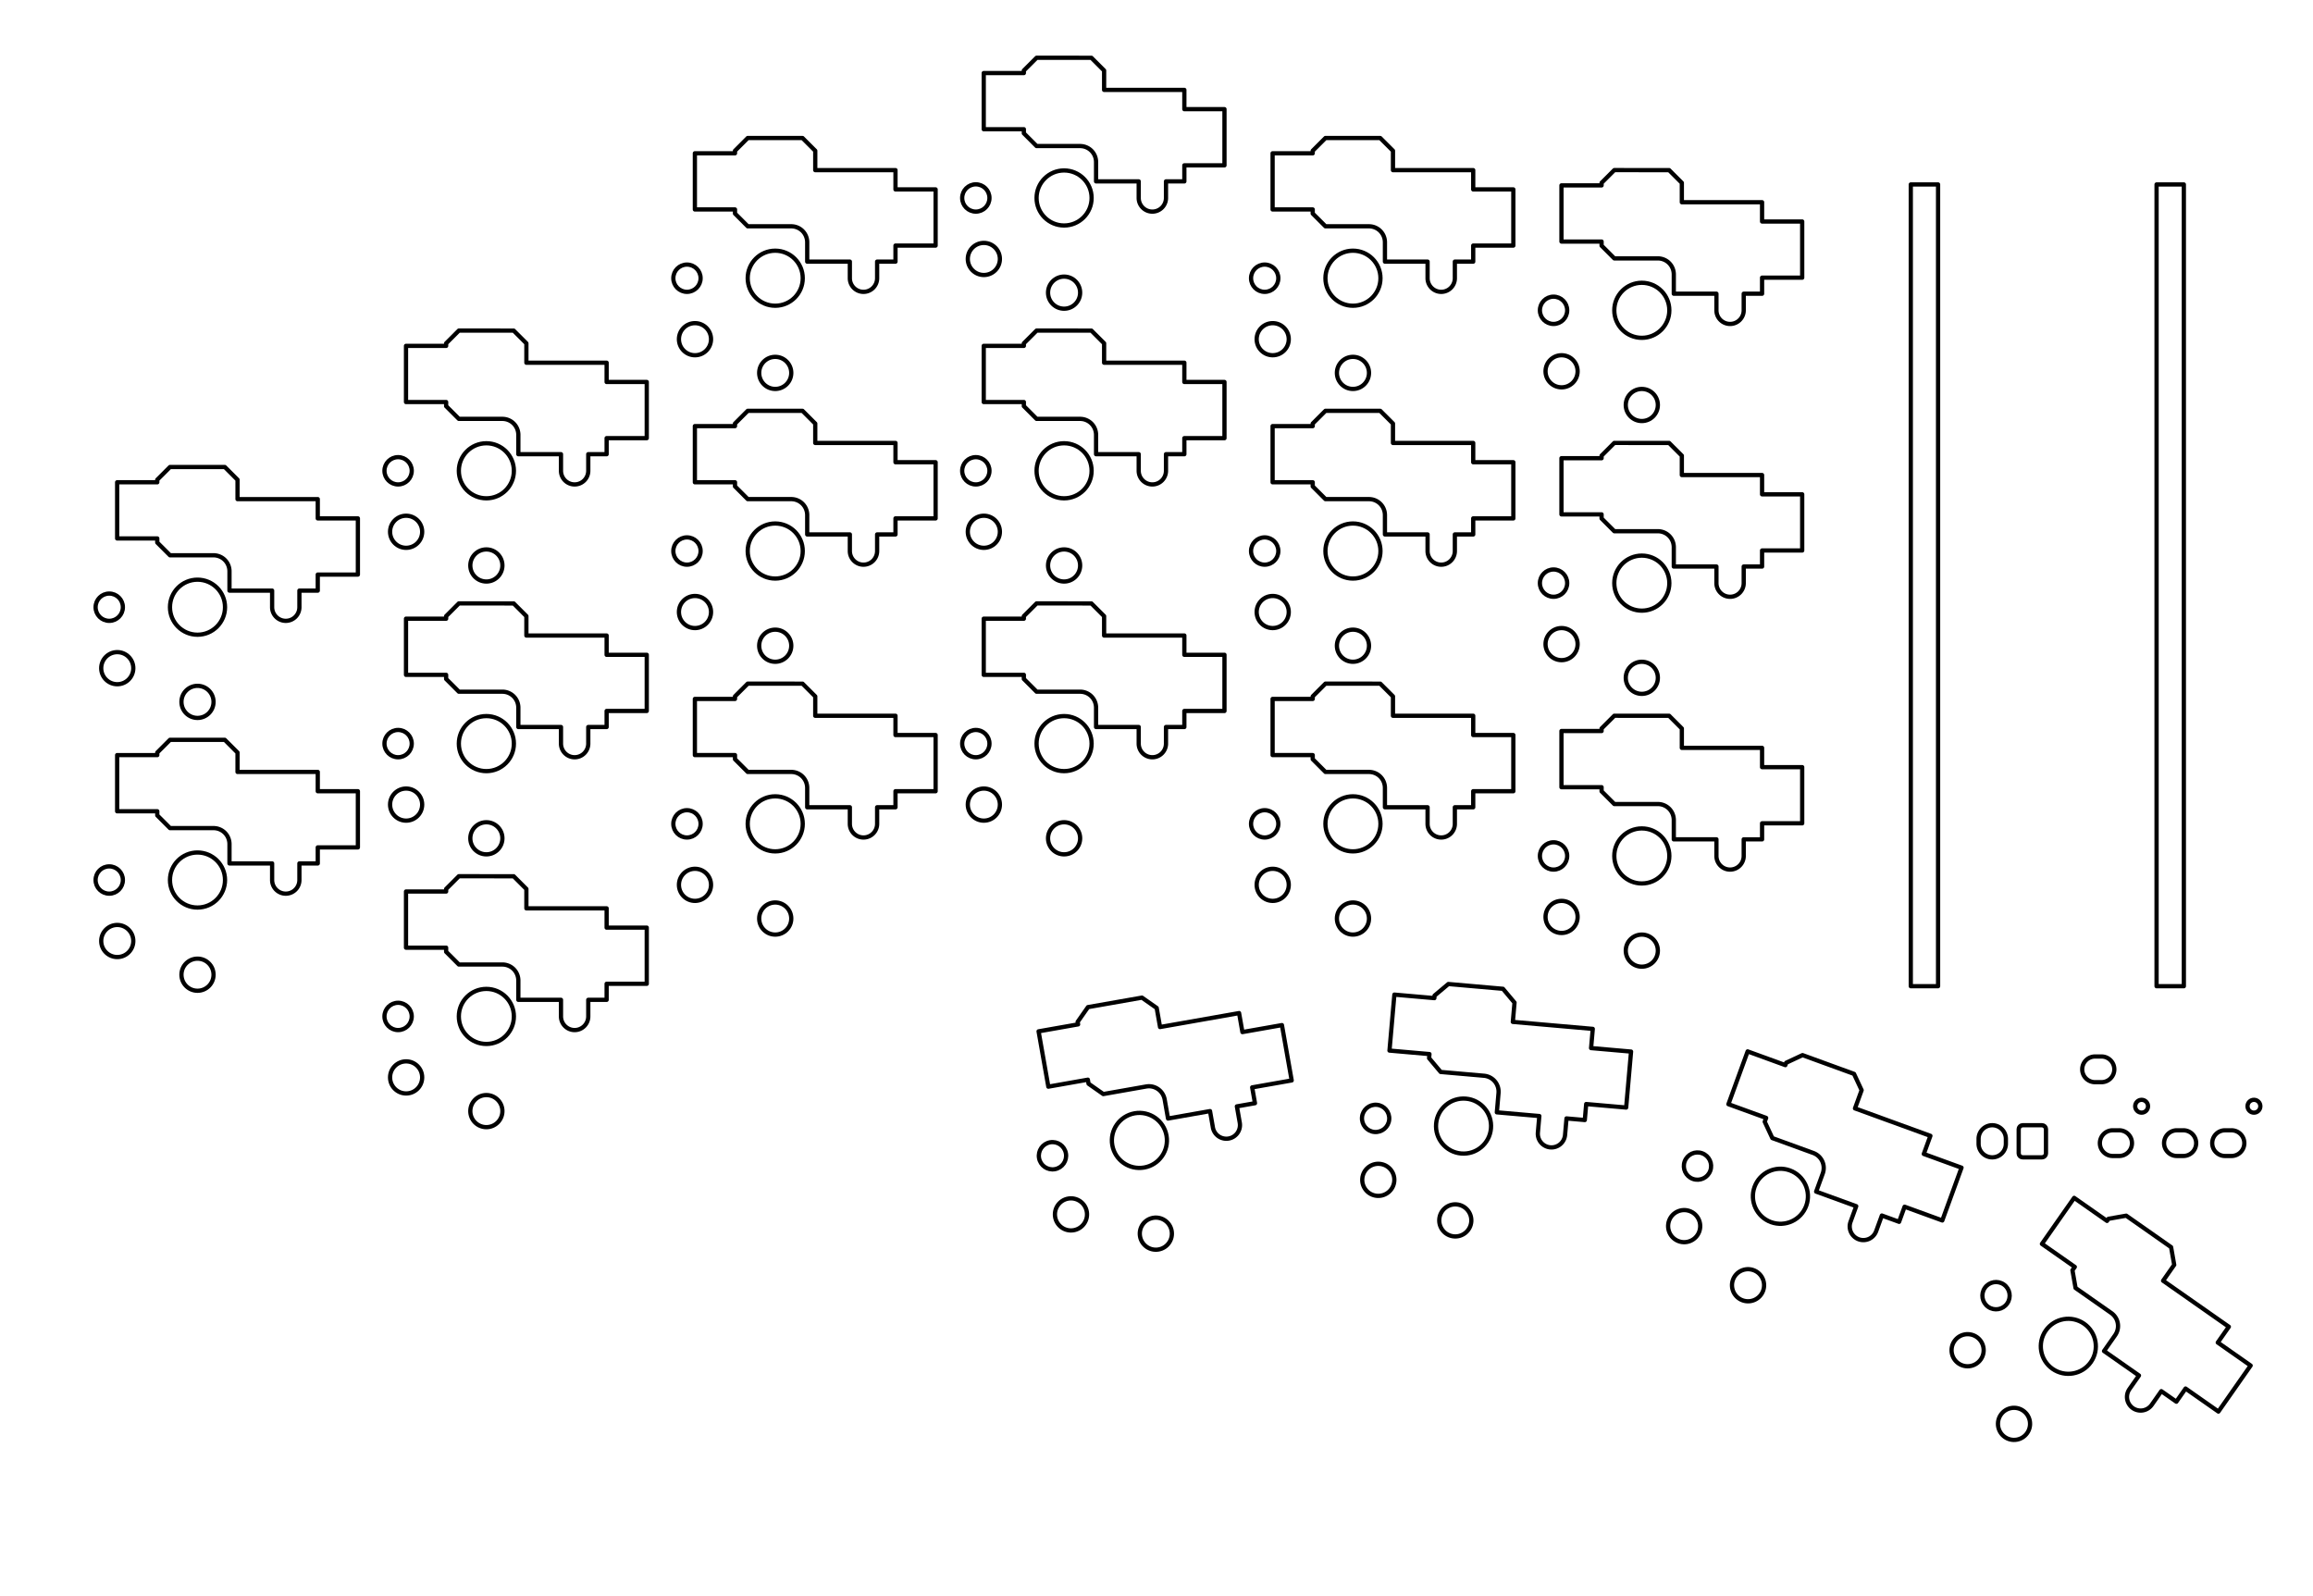 <?xml version="1.0" encoding="UTF-8" standalone="no"?>
<!-- Created with Inkscape (http://www.inkscape.org/) -->

<svg
   width="144.131mm"
   height="99.426mm"
   viewBox="0 0 144.131 99.426"
   version="1.1"
   id="svg134807"
   xmlns="http://www.w3.org/2000/svg"
   xmlns:svg="http://www.w3.org/2000/svg">
  <defs
     id="defs134804" />
  <g
     id="layer1"
     transform="translate(-68.671,-57.466)">
    <g
       id="g6485"
       style="display:inline;fill:none;stroke:#000000;stroke-opacity:1;vector-effect:non-scaling-stroke;-inkscape-stroke:hairline;stroke-width:0.265;stroke-dasharray:none">
      <g
         id="g38295"
         style="display:inline;fill:none;stroke:#000000;stroke-opacity:1;vector-effect:non-scaling-stroke;-inkscape-stroke:hairline;stroke-width:0.265;stroke-dasharray:none">
        <g
           id="g34125-2"
           transform="translate(60.028,-46.064)"
           style="fill:none;stroke:#000000;stroke-opacity:1;vector-effect:non-scaling-stroke;-inkscape-stroke:hairline;stroke-width:0.265;stroke-dasharray:none">
          <path
             id="path52377-0-5-0-4-2-41-0-0-5-6"
             style="fill:none;fill-opacity:0.932;stroke:#000000;stroke-width:0.265;stroke-linecap:square;stroke-linejoin:round;stroke-opacity:1;vector-effect:non-scaling-stroke;-inkscape-stroke:hairline;stroke-dasharray:none"
             d="m 19.236,132.63 -0.793,0.793 v 0.159 h -2.5 v 3.5 h 2.5 v 0.256 l 0.793,0.793 h 2.707 c 0.558,4e-5 1,0.444 1,1.002 v 1.199 h 2.657 v 1.034 a 0.85,0.85 0 0 0 0.85,0.85 0.85,0.85 0 0 0 0.85,-0.85 0.85,0.85 0 0 0 0,-5.2e-4 0.85,0.85 0 0 0 0,-5.1e-4 0.85,0.85 0 0 0 0,-5.2e-4 0.85,0.85 0 0 0 0,-5.2e-4 0.85,0.85 0 0 0 0,-5.1e-4 0.85,0.85 0 0 0 0,-5.2e-4 0.85,0.85 0 0 0 0,-5.2e-4 0.85,0.85 0 0 0 0,-5.1e-4 0.85,0.85 0 0 0 0,-5.2e-4 0.85,0.85 0 0 0 0,-5.2e-4 0.85,0.85 0 0 0 0,-5.1e-4 0.85,0.85 0 0 0 0,-5.2e-4 0.85,0.85 0 0 0 0,-5.2e-4 0.85,0.85 0 0 0 0,-5.1e-4 0.85,0.85 0 0 0 0,-5.2e-4 0.85,0.85 0 0 0 0,-5.2e-4 0.85,0.85 0 0 0 0,-5.1e-4 0.85,0.85 0 0 0 0,-5.2e-4 0.85,0.85 0 0 0 0,-5.2e-4 0.85,0.85 0 0 0 0,-5.1e-4 0.85,0.85 0 0 0 0,-5.2e-4 0.85,0.85 0 0 0 0,-5.2e-4 0.85,0.85 0 0 0 0,-5.1e-4 0.85,0.85 0 0 0 0,-5.2e-4 0.85,0.85 0 0 0 0,-5.2e-4 0.85,0.85 0 0 0 0,-5.1e-4 0.85,0.85 0 0 0 0,-5.2e-4 0.85,0.85 0 0 0 0,-5.2e-4 0.85,0.85 0 0 0 0,-5.1e-4 0.85,0.85 0 0 0 0,-5.2e-4 0.85,0.85 0 0 0 0,-5.2e-4 0.85,0.85 0 0 0 0,-5.1e-4 0.85,0.85 0 0 0 0,-5.2e-4 0.85,0.85 0 0 0 0,-5.2e-4 0.85,0.85 0 0 0 0,-5.2e-4 0.85,0.85 0 0 0 0,-5.1e-4 0.85,0.85 0 0 0 0,-5.2e-4 0.85,0.85 0 0 0 0,-5.2e-4 0.85,0.85 0 0 0 0,-5.1e-4 0.85,0.85 0 0 0 0,-5.2e-4 0.85,0.85 0 0 0 0,-5.2e-4 0.85,0.85 0 0 0 0,-5.1e-4 v -1.012 h 1.144 v -1 h 2.5 v -3.5 h -2.5 v -1.201 h -5 v -1.207 l -0.793,-0.793 z" />
          <circle
             style="fill:none;fill-opacity:0.458;stroke:#000000;stroke-width:0.265;stroke-linecap:square;stroke-dasharray:none;stroke-opacity:1;vector-effect:non-scaling-stroke;-inkscape-stroke:hairline"
             id="path34096-2-0"
             cx="15.95"
             cy="145.166"
             r="1" />
          <circle
             style="fill:none;fill-opacity:0.458;stroke:#000000;stroke-width:0.265;stroke-linecap:square;stroke-dasharray:none;stroke-opacity:1;vector-effect:non-scaling-stroke;-inkscape-stroke:hairline"
             id="path34096-9"
             cx="20.95"
             cy="147.266"
             r="1" />
          <circle
             style="fill:none;fill-opacity:0.458;stroke:#000000;stroke-width:0.265;stroke-linecap:square;stroke-dasharray:none;stroke-opacity:1;vector-effect:non-scaling-stroke;-inkscape-stroke:hairline"
             id="path34072-1-9"
             cx="15.45"
             cy="141.366"
             r="0.85" />
          <circle
             style="fill:none;fill-opacity:0.458;stroke:#000000;stroke-width:0.265;stroke-linecap:square;stroke-dasharray:none;stroke-opacity:1;vector-effect:non-scaling-stroke;-inkscape-stroke:hairline"
             id="path34070-8"
             cx="20.95"
             cy="141.366"
             r="1.715" />
        </g>
        <g
           id="g34125-2-7"
           transform="translate(60.028,-29.064)"
           style="fill:none;stroke:#000000;stroke-opacity:1;vector-effect:non-scaling-stroke;-inkscape-stroke:hairline;stroke-width:0.265;stroke-dasharray:none">
          <path
             id="path52377-0-5-0-4-2-41-0-0-5-6-5"
             style="fill:none;fill-opacity:0.932;stroke:#000000;stroke-width:0.265;stroke-linecap:square;stroke-linejoin:round;stroke-opacity:1;vector-effect:non-scaling-stroke;-inkscape-stroke:hairline;stroke-dasharray:none"
             d="m 19.236,132.63 -0.793,0.793 v 0.159 h -2.5 v 3.5 h 2.5 v 0.256 l 0.793,0.793 h 2.707 c 0.558,4e-5 1,0.444 1,1.002 v 1.199 h 2.657 v 1.034 a 0.85,0.85 0 0 0 0.85,0.85 0.85,0.85 0 0 0 0.85,-0.85 0.85,0.85 0 0 0 0,-5.2e-4 0.85,0.85 0 0 0 0,-5.1e-4 0.85,0.85 0 0 0 0,-5.2e-4 0.85,0.85 0 0 0 0,-5.2e-4 0.85,0.85 0 0 0 0,-5.1e-4 0.85,0.85 0 0 0 0,-5.2e-4 0.85,0.85 0 0 0 0,-5.2e-4 0.85,0.85 0 0 0 0,-5.1e-4 0.85,0.85 0 0 0 0,-5.2e-4 0.85,0.85 0 0 0 0,-5.2e-4 0.85,0.85 0 0 0 0,-5.1e-4 0.85,0.85 0 0 0 0,-5.2e-4 0.85,0.85 0 0 0 0,-5.2e-4 0.85,0.85 0 0 0 0,-5.1e-4 0.85,0.85 0 0 0 0,-5.2e-4 0.85,0.85 0 0 0 0,-5.2e-4 0.85,0.85 0 0 0 0,-5.1e-4 0.85,0.85 0 0 0 0,-5.2e-4 0.85,0.85 0 0 0 0,-5.2e-4 0.85,0.85 0 0 0 0,-5.1e-4 0.85,0.85 0 0 0 0,-5.2e-4 0.85,0.85 0 0 0 0,-5.2e-4 0.85,0.85 0 0 0 0,-5.1e-4 0.85,0.85 0 0 0 0,-5.2e-4 0.85,0.85 0 0 0 0,-5.2e-4 0.85,0.85 0 0 0 0,-5.1e-4 0.85,0.85 0 0 0 0,-5.2e-4 0.85,0.85 0 0 0 0,-5.2e-4 0.85,0.85 0 0 0 0,-5.1e-4 0.85,0.85 0 0 0 0,-5.2e-4 0.85,0.85 0 0 0 0,-5.2e-4 0.85,0.85 0 0 0 0,-5.1e-4 0.85,0.85 0 0 0 0,-5.2e-4 0.85,0.85 0 0 0 0,-5.2e-4 0.85,0.85 0 0 0 0,-5.2e-4 0.85,0.85 0 0 0 0,-5.1e-4 0.85,0.85 0 0 0 0,-5.2e-4 0.85,0.85 0 0 0 0,-5.2e-4 0.85,0.85 0 0 0 0,-5.1e-4 0.85,0.85 0 0 0 0,-5.2e-4 0.85,0.85 0 0 0 0,-5.2e-4 0.85,0.85 0 0 0 0,-5.1e-4 v -1.012 h 1.144 v -1 h 2.5 v -3.5 h -2.5 v -1.201 h -5 v -1.207 l -0.793,-0.793 z" />
          <circle
             style="fill:none;fill-opacity:0.458;stroke:#000000;stroke-width:0.265;stroke-linecap:square;stroke-dasharray:none;stroke-opacity:1;vector-effect:non-scaling-stroke;-inkscape-stroke:hairline"
             id="path34096-2-0-4"
             cx="15.95"
             cy="145.166"
             r="1" />
          <circle
             style="fill:none;fill-opacity:0.458;stroke:#000000;stroke-width:0.265;stroke-linecap:square;stroke-dasharray:none;stroke-opacity:1;vector-effect:non-scaling-stroke;-inkscape-stroke:hairline"
             id="path34096-9-4"
             cx="20.95"
             cy="147.266"
             r="1" />
          <circle
             style="fill:none;fill-opacity:0.458;stroke:#000000;stroke-width:0.265;stroke-linecap:square;stroke-dasharray:none;stroke-opacity:1;vector-effect:non-scaling-stroke;-inkscape-stroke:hairline"
             id="path34072-1-9-5"
             cx="15.45"
             cy="141.366"
             r="0.85" />
          <circle
             style="fill:none;fill-opacity:0.458;stroke:#000000;stroke-width:0.265;stroke-linecap:square;stroke-dasharray:none;stroke-opacity:1;vector-effect:non-scaling-stroke;-inkscape-stroke:hairline"
             id="path34070-8-0"
             cx="20.95"
             cy="141.366"
             r="1.715" />
        </g>
        <g
           id="g34125-2-2"
           transform="translate(96.028,-49.564)"
           style="fill:none;stroke:#000000;stroke-opacity:1;vector-effect:non-scaling-stroke;-inkscape-stroke:hairline;stroke-width:0.265;stroke-dasharray:none">
          <path
             id="path52377-0-5-0-4-2-41-0-0-5-6-1"
             style="fill:none;fill-opacity:0.932;stroke:#000000;stroke-width:0.265;stroke-linecap:square;stroke-linejoin:round;stroke-opacity:1;vector-effect:non-scaling-stroke;-inkscape-stroke:hairline;stroke-dasharray:none"
             d="m 19.236,132.63 -0.793,0.793 v 0.159 h -2.5 v 3.5 h 2.5 v 0.256 l 0.793,0.793 h 2.707 c 0.558,4e-5 1,0.444 1,1.002 v 1.199 h 2.657 v 1.034 a 0.85,0.85 0 0 0 0.85,0.85 0.85,0.85 0 0 0 0.85,-0.85 0.85,0.85 0 0 0 0,-5.2e-4 0.85,0.85 0 0 0 0,-5.1e-4 0.85,0.85 0 0 0 0,-5.2e-4 0.85,0.85 0 0 0 0,-5.2e-4 0.85,0.85 0 0 0 0,-5.1e-4 0.85,0.85 0 0 0 0,-5.2e-4 0.85,0.85 0 0 0 0,-5.2e-4 0.85,0.85 0 0 0 0,-5.1e-4 0.85,0.85 0 0 0 0,-5.2e-4 0.85,0.85 0 0 0 0,-5.2e-4 0.85,0.85 0 0 0 0,-5.1e-4 0.85,0.85 0 0 0 0,-5.2e-4 0.85,0.85 0 0 0 0,-5.2e-4 0.85,0.85 0 0 0 0,-5.1e-4 0.85,0.85 0 0 0 0,-5.2e-4 0.85,0.85 0 0 0 0,-5.2e-4 0.85,0.85 0 0 0 0,-5.1e-4 0.85,0.85 0 0 0 0,-5.2e-4 0.85,0.85 0 0 0 0,-5.2e-4 0.85,0.85 0 0 0 0,-5.1e-4 0.85,0.85 0 0 0 0,-5.2e-4 0.85,0.85 0 0 0 0,-5.2e-4 0.85,0.85 0 0 0 0,-5.1e-4 0.85,0.85 0 0 0 0,-5.2e-4 0.85,0.85 0 0 0 0,-5.2e-4 0.85,0.85 0 0 0 0,-5.1e-4 0.85,0.85 0 0 0 0,-5.2e-4 0.85,0.85 0 0 0 0,-5.2e-4 0.85,0.85 0 0 0 0,-5.1e-4 0.85,0.85 0 0 0 0,-5.2e-4 0.85,0.85 0 0 0 0,-5.2e-4 0.85,0.85 0 0 0 0,-5.1e-4 0.85,0.85 0 0 0 0,-5.2e-4 0.85,0.85 0 0 0 0,-5.2e-4 0.85,0.85 0 0 0 0,-5.2e-4 0.85,0.85 0 0 0 0,-5.1e-4 0.85,0.85 0 0 0 0,-5.2e-4 0.85,0.85 0 0 0 0,-5.2e-4 0.85,0.85 0 0 0 0,-5.1e-4 0.85,0.85 0 0 0 0,-5.2e-4 0.85,0.85 0 0 0 0,-5.2e-4 0.85,0.85 0 0 0 0,-5.1e-4 v -1.012 h 1.144 v -1 h 2.5 v -3.5 h -2.5 v -1.201 h -5 v -1.207 l -0.793,-0.793 z" />
          <circle
             style="fill:none;fill-opacity:0.458;stroke:#000000;stroke-width:0.265;stroke-linecap:square;stroke-dasharray:none;stroke-opacity:1;vector-effect:non-scaling-stroke;-inkscape-stroke:hairline"
             id="path34096-2-0-0"
             cx="15.95"
             cy="145.166"
             r="1" />
          <circle
             style="fill:none;fill-opacity:0.458;stroke:#000000;stroke-width:0.265;stroke-linecap:square;stroke-dasharray:none;stroke-opacity:1;vector-effect:non-scaling-stroke;-inkscape-stroke:hairline"
             id="path34096-9-5"
             cx="20.95"
             cy="147.266"
             r="1" />
          <circle
             style="fill:none;fill-opacity:0.458;stroke:#000000;stroke-width:0.265;stroke-linecap:square;stroke-dasharray:none;stroke-opacity:1;vector-effect:non-scaling-stroke;-inkscape-stroke:hairline"
             id="path34072-1-9-51"
             cx="15.45"
             cy="141.366"
             r="0.85" />
          <circle
             style="fill:none;fill-opacity:0.458;stroke:#000000;stroke-width:0.265;stroke-linecap:square;stroke-dasharray:none;stroke-opacity:1;vector-effect:non-scaling-stroke;-inkscape-stroke:hairline"
             id="path34070-8-4"
             cx="20.95"
             cy="141.366"
             r="1.715" />
        </g>
        <g
           id="g34125-2-2-7"
           transform="translate(96.028,-66.564)"
           style="fill:none;stroke:#000000;stroke-opacity:1;vector-effect:non-scaling-stroke;-inkscape-stroke:hairline;stroke-width:0.265;stroke-dasharray:none">
          <path
             id="path52377-0-5-0-4-2-41-0-0-5-6-1-6"
             style="fill:none;fill-opacity:0.932;stroke:#000000;stroke-width:0.265;stroke-linecap:square;stroke-linejoin:round;stroke-opacity:1;vector-effect:non-scaling-stroke;-inkscape-stroke:hairline;stroke-dasharray:none"
             d="m 19.236,132.63 -0.793,0.793 v 0.159 h -2.5 v 3.5 h 2.5 v 0.256 l 0.793,0.793 h 2.707 c 0.558,4e-5 1,0.444 1,1.002 v 1.199 h 2.657 v 1.034 a 0.85,0.85 0 0 0 0.85,0.85 0.85,0.85 0 0 0 0.85,-0.85 0.85,0.85 0 0 0 0,-5.2e-4 0.85,0.85 0 0 0 0,-5.1e-4 0.85,0.85 0 0 0 0,-5.2e-4 0.85,0.85 0 0 0 0,-5.2e-4 0.85,0.85 0 0 0 0,-5.1e-4 0.85,0.85 0 0 0 0,-5.2e-4 0.85,0.85 0 0 0 0,-5.2e-4 0.85,0.85 0 0 0 0,-5.1e-4 0.85,0.85 0 0 0 0,-5.2e-4 0.85,0.85 0 0 0 0,-5.2e-4 0.85,0.85 0 0 0 0,-5.1e-4 0.85,0.85 0 0 0 0,-5.2e-4 0.85,0.85 0 0 0 0,-5.2e-4 0.85,0.85 0 0 0 0,-5.1e-4 0.85,0.85 0 0 0 0,-5.2e-4 0.85,0.85 0 0 0 0,-5.2e-4 0.85,0.85 0 0 0 0,-5.1e-4 0.85,0.85 0 0 0 0,-5.2e-4 0.85,0.85 0 0 0 0,-5.2e-4 0.85,0.85 0 0 0 0,-5.1e-4 0.85,0.85 0 0 0 0,-5.2e-4 0.85,0.85 0 0 0 0,-5.2e-4 0.85,0.85 0 0 0 0,-5.1e-4 0.85,0.85 0 0 0 0,-5.2e-4 0.85,0.85 0 0 0 0,-5.2e-4 0.85,0.85 0 0 0 0,-5.1e-4 0.85,0.85 0 0 0 0,-5.2e-4 0.85,0.85 0 0 0 0,-5.2e-4 0.85,0.85 0 0 0 0,-5.1e-4 0.85,0.85 0 0 0 0,-5.2e-4 0.85,0.85 0 0 0 0,-5.2e-4 0.85,0.85 0 0 0 0,-5.1e-4 0.85,0.85 0 0 0 0,-5.2e-4 0.85,0.85 0 0 0 0,-5.2e-4 0.85,0.85 0 0 0 0,-5.2e-4 0.85,0.85 0 0 0 0,-5.1e-4 0.85,0.85 0 0 0 0,-5.2e-4 0.85,0.85 0 0 0 0,-5.2e-4 0.85,0.85 0 0 0 0,-5.1e-4 0.85,0.85 0 0 0 0,-5.2e-4 0.85,0.85 0 0 0 0,-5.2e-4 0.85,0.85 0 0 0 0,-5.1e-4 v -1.012 h 1.144 v -1 h 2.5 v -3.5 h -2.5 v -1.201 h -5 v -1.207 l -0.793,-0.793 z" />
          <circle
             style="fill:none;fill-opacity:0.458;stroke:#000000;stroke-width:0.265;stroke-linecap:square;stroke-dasharray:none;stroke-opacity:1;vector-effect:non-scaling-stroke;-inkscape-stroke:hairline"
             id="path34096-2-0-0-2"
             cx="15.95"
             cy="145.166"
             r="1" />
          <circle
             style="fill:none;fill-opacity:0.458;stroke:#000000;stroke-width:0.265;stroke-linecap:square;stroke-dasharray:none;stroke-opacity:1;vector-effect:non-scaling-stroke;-inkscape-stroke:hairline"
             id="path34096-9-5-7"
             cx="20.95"
             cy="147.266"
             r="1" />
          <circle
             style="fill:none;fill-opacity:0.458;stroke:#000000;stroke-width:0.265;stroke-linecap:square;stroke-dasharray:none;stroke-opacity:1;vector-effect:non-scaling-stroke;-inkscape-stroke:hairline"
             id="path34072-1-9-51-2"
             cx="15.45"
             cy="141.366"
             r="0.85" />
          <circle
             style="fill:none;fill-opacity:0.458;stroke:#000000;stroke-width:0.265;stroke-linecap:square;stroke-dasharray:none;stroke-opacity:1;vector-effect:non-scaling-stroke;-inkscape-stroke:hairline"
             id="path34070-8-4-6"
             cx="20.95"
             cy="141.366"
             r="1.715" />
        </g>
        <g
           id="g34125-2-7-4"
           transform="translate(96.028,-32.564)"
           style="fill:none;stroke:#000000;stroke-opacity:1;vector-effect:non-scaling-stroke;-inkscape-stroke:hairline;stroke-width:0.265;stroke-dasharray:none">
          <path
             id="path52377-0-5-0-4-2-41-0-0-5-6-5-7"
             style="fill:none;fill-opacity:0.932;stroke:#000000;stroke-width:0.265;stroke-linecap:square;stroke-linejoin:round;stroke-opacity:1;vector-effect:non-scaling-stroke;-inkscape-stroke:hairline;stroke-dasharray:none"
             d="m 19.236,132.63 -0.793,0.793 v 0.159 h -2.5 v 3.5 h 2.5 v 0.256 l 0.793,0.793 h 2.707 c 0.558,4e-5 1,0.444 1,1.002 v 1.199 h 2.657 v 1.034 a 0.85,0.85 0 0 0 0.85,0.85 0.85,0.85 0 0 0 0.85,-0.85 0.85,0.85 0 0 0 0,-5.2e-4 0.85,0.85 0 0 0 0,-5.1e-4 0.85,0.85 0 0 0 0,-5.2e-4 0.85,0.85 0 0 0 0,-5.2e-4 0.85,0.85 0 0 0 0,-5.1e-4 0.85,0.85 0 0 0 0,-5.2e-4 0.85,0.85 0 0 0 0,-5.2e-4 0.85,0.85 0 0 0 0,-5.1e-4 0.85,0.85 0 0 0 0,-5.2e-4 0.85,0.85 0 0 0 0,-5.2e-4 0.85,0.85 0 0 0 0,-5.1e-4 0.85,0.85 0 0 0 0,-5.2e-4 0.85,0.85 0 0 0 0,-5.2e-4 0.85,0.85 0 0 0 0,-5.1e-4 0.85,0.85 0 0 0 0,-5.2e-4 0.85,0.85 0 0 0 0,-5.2e-4 0.85,0.85 0 0 0 0,-5.1e-4 0.85,0.85 0 0 0 0,-5.2e-4 0.85,0.85 0 0 0 0,-5.2e-4 0.85,0.85 0 0 0 0,-5.1e-4 0.85,0.85 0 0 0 0,-5.2e-4 0.85,0.85 0 0 0 0,-5.2e-4 0.85,0.85 0 0 0 0,-5.1e-4 0.85,0.85 0 0 0 0,-5.2e-4 0.85,0.85 0 0 0 0,-5.2e-4 0.85,0.85 0 0 0 0,-5.1e-4 0.85,0.85 0 0 0 0,-5.2e-4 0.85,0.85 0 0 0 0,-5.2e-4 0.85,0.85 0 0 0 0,-5.1e-4 0.85,0.85 0 0 0 0,-5.2e-4 0.85,0.85 0 0 0 0,-5.2e-4 0.85,0.85 0 0 0 0,-5.1e-4 0.85,0.85 0 0 0 0,-5.2e-4 0.85,0.85 0 0 0 0,-5.2e-4 0.85,0.85 0 0 0 0,-5.2e-4 0.85,0.85 0 0 0 0,-5.1e-4 0.85,0.85 0 0 0 0,-5.2e-4 0.85,0.85 0 0 0 0,-5.2e-4 0.85,0.85 0 0 0 0,-5.1e-4 0.85,0.85 0 0 0 0,-5.2e-4 0.85,0.85 0 0 0 0,-5.2e-4 0.85,0.85 0 0 0 0,-5.1e-4 v -1.012 h 1.144 v -1 h 2.5 v -3.5 h -2.5 v -1.201 h -5 v -1.207 l -0.793,-0.793 z" />
          <circle
             style="fill:none;fill-opacity:0.458;stroke:#000000;stroke-width:0.265;stroke-linecap:square;stroke-dasharray:none;stroke-opacity:1;vector-effect:non-scaling-stroke;-inkscape-stroke:hairline"
             id="path34096-2-0-4-8"
             cx="15.95"
             cy="145.166"
             r="1" />
          <circle
             style="fill:none;fill-opacity:0.458;stroke:#000000;stroke-width:0.265;stroke-linecap:square;stroke-dasharray:none;stroke-opacity:1;vector-effect:non-scaling-stroke;-inkscape-stroke:hairline"
             id="path34096-9-4-8"
             cx="20.95"
             cy="147.266"
             r="1" />
          <circle
             style="fill:none;fill-opacity:0.458;stroke:#000000;stroke-width:0.265;stroke-linecap:square;stroke-dasharray:none;stroke-opacity:1;vector-effect:non-scaling-stroke;-inkscape-stroke:hairline"
             id="path34072-1-9-5-5"
             cx="15.45"
             cy="141.366"
             r="0.85" />
          <circle
             style="fill:none;fill-opacity:0.458;stroke:#000000;stroke-width:0.265;stroke-linecap:square;stroke-dasharray:none;stroke-opacity:1;vector-effect:non-scaling-stroke;-inkscape-stroke:hairline"
             id="path34070-8-0-8"
             cx="20.95"
             cy="141.366"
             r="1.715" />
        </g>
        <g
           id="g34125-2-2-9"
           transform="translate(132.028,-49.564)"
           style="fill:none;stroke:#000000;stroke-opacity:1;vector-effect:non-scaling-stroke;-inkscape-stroke:hairline;stroke-width:0.265;stroke-dasharray:none">
          <path
             id="path52377-0-5-0-4-2-41-0-0-5-6-1-7"
             style="fill:none;fill-opacity:0.932;stroke:#000000;stroke-width:0.265;stroke-linecap:square;stroke-linejoin:round;stroke-opacity:1;vector-effect:non-scaling-stroke;-inkscape-stroke:hairline;stroke-dasharray:none"
             d="m 19.236,132.63 -0.793,0.793 v 0.159 h -2.5 v 3.5 h 2.5 v 0.256 l 0.793,0.793 h 2.707 c 0.558,4e-5 1,0.444 1,1.002 v 1.199 h 2.657 v 1.034 a 0.85,0.85 0 0 0 0.85,0.85 0.85,0.85 0 0 0 0.85,-0.85 0.85,0.85 0 0 0 0,-5.2e-4 0.85,0.85 0 0 0 0,-5.1e-4 0.85,0.85 0 0 0 0,-5.2e-4 0.85,0.85 0 0 0 0,-5.2e-4 0.85,0.85 0 0 0 0,-5.1e-4 0.85,0.85 0 0 0 0,-5.2e-4 0.85,0.85 0 0 0 0,-5.2e-4 0.85,0.85 0 0 0 0,-5.1e-4 0.85,0.85 0 0 0 0,-5.2e-4 0.85,0.85 0 0 0 0,-5.2e-4 0.85,0.85 0 0 0 0,-5.1e-4 0.85,0.85 0 0 0 0,-5.2e-4 0.85,0.85 0 0 0 0,-5.2e-4 0.85,0.85 0 0 0 0,-5.1e-4 0.85,0.85 0 0 0 0,-5.2e-4 0.85,0.85 0 0 0 0,-5.2e-4 0.85,0.85 0 0 0 0,-5.1e-4 0.85,0.85 0 0 0 0,-5.2e-4 0.85,0.85 0 0 0 0,-5.2e-4 0.85,0.85 0 0 0 0,-5.1e-4 0.85,0.85 0 0 0 0,-5.2e-4 0.85,0.85 0 0 0 0,-5.2e-4 0.85,0.85 0 0 0 0,-5.1e-4 0.85,0.85 0 0 0 0,-5.2e-4 0.85,0.85 0 0 0 0,-5.2e-4 0.85,0.85 0 0 0 0,-5.1e-4 0.85,0.85 0 0 0 0,-5.2e-4 0.85,0.85 0 0 0 0,-5.2e-4 0.85,0.85 0 0 0 0,-5.1e-4 0.85,0.85 0 0 0 0,-5.2e-4 0.85,0.85 0 0 0 0,-5.2e-4 0.85,0.85 0 0 0 0,-5.1e-4 0.85,0.85 0 0 0 0,-5.2e-4 0.85,0.85 0 0 0 0,-5.2e-4 0.85,0.85 0 0 0 0,-5.2e-4 0.85,0.85 0 0 0 0,-5.1e-4 0.85,0.85 0 0 0 0,-5.2e-4 0.85,0.85 0 0 0 0,-5.2e-4 0.85,0.85 0 0 0 0,-5.1e-4 0.85,0.85 0 0 0 0,-5.2e-4 0.85,0.85 0 0 0 0,-5.2e-4 0.85,0.85 0 0 0 0,-5.1e-4 v -1.012 h 1.144 v -1 h 2.5 v -3.5 h -2.5 v -1.201 h -5 v -1.207 l -0.793,-0.793 z" />
          <circle
             style="fill:none;fill-opacity:0.458;stroke:#000000;stroke-width:0.265;stroke-linecap:square;stroke-dasharray:none;stroke-opacity:1;vector-effect:non-scaling-stroke;-inkscape-stroke:hairline"
             id="path34096-2-0-0-4"
             cx="15.95"
             cy="145.166"
             r="1" />
          <circle
             style="fill:none;fill-opacity:0.458;stroke:#000000;stroke-width:0.265;stroke-linecap:square;stroke-dasharray:none;stroke-opacity:1;vector-effect:non-scaling-stroke;-inkscape-stroke:hairline"
             id="path34096-9-5-75"
             cx="20.95"
             cy="147.266"
             r="1" />
          <circle
             style="fill:none;fill-opacity:0.458;stroke:#000000;stroke-width:0.265;stroke-linecap:square;stroke-dasharray:none;stroke-opacity:1;vector-effect:non-scaling-stroke;-inkscape-stroke:hairline"
             id="path34072-1-9-51-8"
             cx="15.45"
             cy="141.366"
             r="0.85" />
          <circle
             style="fill:none;fill-opacity:0.458;stroke:#000000;stroke-width:0.265;stroke-linecap:square;stroke-dasharray:none;stroke-opacity:1;vector-effect:non-scaling-stroke;-inkscape-stroke:hairline"
             id="path34070-8-4-65"
             cx="20.95"
             cy="141.366"
             r="1.715" />
        </g>
        <g
           id="g34125-2-2-7-7"
           transform="translate(132.028,-66.564)"
           style="fill:none;stroke:#000000;stroke-opacity:1;vector-effect:non-scaling-stroke;-inkscape-stroke:hairline;stroke-width:0.265;stroke-dasharray:none">
          <path
             id="path52377-0-5-0-4-2-41-0-0-5-6-1-6-5"
             style="fill:none;fill-opacity:0.932;stroke:#000000;stroke-width:0.265;stroke-linecap:square;stroke-linejoin:round;stroke-opacity:1;vector-effect:non-scaling-stroke;-inkscape-stroke:hairline;stroke-dasharray:none"
             d="m 19.236,132.63 -0.793,0.793 v 0.159 h -2.5 v 3.5 h 2.5 v 0.256 l 0.793,0.793 h 2.707 c 0.558,4e-5 1,0.444 1,1.002 v 1.199 h 2.657 v 1.034 a 0.85,0.85 0 0 0 0.85,0.85 0.85,0.85 0 0 0 0.85,-0.85 0.85,0.85 0 0 0 0,-5.2e-4 0.85,0.85 0 0 0 0,-5.1e-4 0.85,0.85 0 0 0 0,-5.2e-4 0.85,0.85 0 0 0 0,-5.2e-4 0.85,0.85 0 0 0 0,-5.1e-4 0.85,0.85 0 0 0 0,-5.2e-4 0.85,0.85 0 0 0 0,-5.2e-4 0.85,0.85 0 0 0 0,-5.1e-4 0.85,0.85 0 0 0 0,-5.2e-4 0.85,0.85 0 0 0 0,-5.2e-4 0.85,0.85 0 0 0 0,-5.1e-4 0.85,0.85 0 0 0 0,-5.2e-4 0.85,0.85 0 0 0 0,-5.2e-4 0.85,0.85 0 0 0 0,-5.1e-4 0.85,0.85 0 0 0 0,-5.2e-4 0.85,0.85 0 0 0 0,-5.2e-4 0.85,0.85 0 0 0 0,-5.1e-4 0.85,0.85 0 0 0 0,-5.2e-4 0.85,0.85 0 0 0 0,-5.2e-4 0.85,0.85 0 0 0 0,-5.1e-4 0.85,0.85 0 0 0 0,-5.2e-4 0.85,0.85 0 0 0 0,-5.2e-4 0.85,0.85 0 0 0 0,-5.1e-4 0.85,0.85 0 0 0 0,-5.2e-4 0.85,0.85 0 0 0 0,-5.2e-4 0.85,0.85 0 0 0 0,-5.1e-4 0.85,0.85 0 0 0 0,-5.2e-4 0.85,0.85 0 0 0 0,-5.2e-4 0.85,0.85 0 0 0 0,-5.1e-4 0.85,0.85 0 0 0 0,-5.2e-4 0.85,0.85 0 0 0 0,-5.2e-4 0.85,0.85 0 0 0 0,-5.1e-4 0.85,0.85 0 0 0 0,-5.2e-4 0.85,0.85 0 0 0 0,-5.2e-4 0.85,0.85 0 0 0 0,-5.2e-4 0.85,0.85 0 0 0 0,-5.1e-4 0.85,0.85 0 0 0 0,-5.2e-4 0.85,0.85 0 0 0 0,-5.2e-4 0.85,0.85 0 0 0 0,-5.1e-4 0.85,0.85 0 0 0 0,-5.2e-4 0.85,0.85 0 0 0 0,-5.2e-4 0.85,0.85 0 0 0 0,-5.1e-4 v -1.012 h 1.144 v -1 h 2.5 v -3.5 h -2.5 v -1.201 h -5 v -1.207 l -0.793,-0.793 z" />
          <circle
             style="fill:none;fill-opacity:0.458;stroke:#000000;stroke-width:0.265;stroke-linecap:square;stroke-dasharray:none;stroke-opacity:1;vector-effect:non-scaling-stroke;-inkscape-stroke:hairline"
             id="path34096-2-0-0-2-7"
             cx="15.95"
             cy="145.166"
             r="1" />
          <circle
             style="fill:none;fill-opacity:0.458;stroke:#000000;stroke-width:0.265;stroke-linecap:square;stroke-dasharray:none;stroke-opacity:1;vector-effect:non-scaling-stroke;-inkscape-stroke:hairline"
             id="path34096-9-5-7-9"
             cx="20.95"
             cy="147.266"
             r="1" />
          <circle
             style="fill:none;fill-opacity:0.458;stroke:#000000;stroke-width:0.265;stroke-linecap:square;stroke-dasharray:none;stroke-opacity:1;vector-effect:non-scaling-stroke;-inkscape-stroke:hairline"
             id="path34072-1-9-51-2-1"
             cx="15.45"
             cy="141.366"
             r="0.85" />
          <circle
             style="fill:none;fill-opacity:0.458;stroke:#000000;stroke-width:0.265;stroke-linecap:square;stroke-dasharray:none;stroke-opacity:1;vector-effect:non-scaling-stroke;-inkscape-stroke:hairline"
             id="path34070-8-4-6-1"
             cx="20.95"
             cy="141.366"
             r="1.715" />
        </g>
        <g
           id="g34125-2-7-4-9"
           transform="translate(132.028,-32.564)"
           style="fill:none;stroke:#000000;stroke-opacity:1;vector-effect:non-scaling-stroke;-inkscape-stroke:hairline;stroke-width:0.265;stroke-dasharray:none">
          <path
             id="path52377-0-5-0-4-2-41-0-0-5-6-5-7-1"
             style="fill:none;fill-opacity:0.932;stroke:#000000;stroke-width:0.265;stroke-linecap:square;stroke-linejoin:round;stroke-opacity:1;vector-effect:non-scaling-stroke;-inkscape-stroke:hairline;stroke-dasharray:none"
             d="m 19.236,132.63 -0.793,0.793 v 0.159 h -2.5 v 3.5 h 2.5 v 0.256 l 0.793,0.793 h 2.707 c 0.558,4e-5 1,0.444 1,1.002 v 1.199 h 2.657 v 1.034 a 0.85,0.85 0 0 0 0.85,0.85 0.85,0.85 0 0 0 0.85,-0.85 0.85,0.85 0 0 0 0,-5.2e-4 0.85,0.85 0 0 0 0,-5.1e-4 0.85,0.85 0 0 0 0,-5.2e-4 0.85,0.85 0 0 0 0,-5.2e-4 0.85,0.85 0 0 0 0,-5.1e-4 0.85,0.85 0 0 0 0,-5.2e-4 0.85,0.85 0 0 0 0,-5.2e-4 0.85,0.85 0 0 0 0,-5.1e-4 0.85,0.85 0 0 0 0,-5.2e-4 0.85,0.85 0 0 0 0,-5.2e-4 0.85,0.85 0 0 0 0,-5.1e-4 0.85,0.85 0 0 0 0,-5.2e-4 0.85,0.85 0 0 0 0,-5.2e-4 0.85,0.85 0 0 0 0,-5.1e-4 0.85,0.85 0 0 0 0,-5.2e-4 0.85,0.85 0 0 0 0,-5.2e-4 0.85,0.85 0 0 0 0,-5.1e-4 0.85,0.85 0 0 0 0,-5.2e-4 0.85,0.85 0 0 0 0,-5.2e-4 0.85,0.85 0 0 0 0,-5.1e-4 0.85,0.85 0 0 0 0,-5.2e-4 0.85,0.85 0 0 0 0,-5.2e-4 0.85,0.85 0 0 0 0,-5.1e-4 0.85,0.85 0 0 0 0,-5.2e-4 0.85,0.85 0 0 0 0,-5.2e-4 0.85,0.85 0 0 0 0,-5.1e-4 0.85,0.85 0 0 0 0,-5.2e-4 0.85,0.85 0 0 0 0,-5.2e-4 0.85,0.85 0 0 0 0,-5.1e-4 0.85,0.85 0 0 0 0,-5.2e-4 0.85,0.85 0 0 0 0,-5.2e-4 0.85,0.85 0 0 0 0,-5.1e-4 0.85,0.85 0 0 0 0,-5.2e-4 0.85,0.85 0 0 0 0,-5.2e-4 0.85,0.85 0 0 0 0,-5.2e-4 0.85,0.85 0 0 0 0,-5.1e-4 0.85,0.85 0 0 0 0,-5.2e-4 0.85,0.85 0 0 0 0,-5.2e-4 0.85,0.85 0 0 0 0,-5.1e-4 0.85,0.85 0 0 0 0,-5.2e-4 0.85,0.85 0 0 0 0,-5.2e-4 0.85,0.85 0 0 0 0,-5.1e-4 v -1.012 h 1.144 v -1 h 2.5 v -3.5 h -2.5 v -1.201 h -5 v -1.207 l -0.793,-0.793 z" />
          <circle
             style="fill:none;fill-opacity:0.458;stroke:#000000;stroke-width:0.265;stroke-linecap:square;stroke-dasharray:none;stroke-opacity:1;vector-effect:non-scaling-stroke;-inkscape-stroke:hairline"
             id="path34096-2-0-4-8-5"
             cx="15.95"
             cy="145.166"
             r="1" />
          <circle
             style="fill:none;fill-opacity:0.458;stroke:#000000;stroke-width:0.265;stroke-linecap:square;stroke-dasharray:none;stroke-opacity:1;vector-effect:non-scaling-stroke;-inkscape-stroke:hairline"
             id="path34096-9-4-8-5"
             cx="20.95"
             cy="147.266"
             r="1" />
          <circle
             style="fill:none;fill-opacity:0.458;stroke:#000000;stroke-width:0.265;stroke-linecap:square;stroke-dasharray:none;stroke-opacity:1;vector-effect:non-scaling-stroke;-inkscape-stroke:hairline"
             id="path34072-1-9-5-5-4"
             cx="15.45"
             cy="141.366"
             r="0.85" />
          <circle
             style="fill:none;fill-opacity:0.458;stroke:#000000;stroke-width:0.265;stroke-linecap:square;stroke-dasharray:none;stroke-opacity:1;vector-effect:non-scaling-stroke;-inkscape-stroke:hairline"
             id="path34070-8-0-8-3"
             cx="20.95"
             cy="141.366"
             r="1.715" />
        </g>
        <g
           id="g34125-2-2-9-9"
           transform="translate(150.028,-47.564)"
           style="fill:none;stroke:#000000;stroke-opacity:1;vector-effect:non-scaling-stroke;-inkscape-stroke:hairline;stroke-width:0.265;stroke-dasharray:none">
          <path
             id="path52377-0-5-0-4-2-41-0-0-5-6-1-7-8"
             style="fill:none;fill-opacity:0.932;stroke:#000000;stroke-width:0.265;stroke-linecap:square;stroke-linejoin:round;stroke-opacity:1;vector-effect:non-scaling-stroke;-inkscape-stroke:hairline;stroke-dasharray:none"
             d="m 19.236,132.63 -0.793,0.793 v 0.159 h -2.5 v 3.5 h 2.5 v 0.256 l 0.793,0.793 h 2.707 c 0.558,4e-5 1,0.444 1,1.002 v 1.199 h 2.657 v 1.034 a 0.85,0.85 0 0 0 0.85,0.85 0.85,0.85 0 0 0 0.85,-0.85 0.85,0.85 0 0 0 0,-5.2e-4 0.85,0.85 0 0 0 0,-5.1e-4 0.85,0.85 0 0 0 0,-5.2e-4 0.85,0.85 0 0 0 0,-5.2e-4 0.85,0.85 0 0 0 0,-5.1e-4 0.85,0.85 0 0 0 0,-5.2e-4 0.85,0.85 0 0 0 0,-5.2e-4 0.85,0.85 0 0 0 0,-5.1e-4 0.85,0.85 0 0 0 0,-5.2e-4 0.85,0.85 0 0 0 0,-5.2e-4 0.85,0.85 0 0 0 0,-5.1e-4 0.85,0.85 0 0 0 0,-5.2e-4 0.85,0.85 0 0 0 0,-5.2e-4 0.85,0.85 0 0 0 0,-5.1e-4 0.85,0.85 0 0 0 0,-5.2e-4 0.85,0.85 0 0 0 0,-5.2e-4 0.85,0.85 0 0 0 0,-5.1e-4 0.85,0.85 0 0 0 0,-5.2e-4 0.85,0.85 0 0 0 0,-5.2e-4 0.85,0.85 0 0 0 0,-5.1e-4 0.85,0.85 0 0 0 0,-5.2e-4 0.85,0.85 0 0 0 0,-5.2e-4 0.85,0.85 0 0 0 0,-5.1e-4 0.85,0.85 0 0 0 0,-5.2e-4 0.85,0.85 0 0 0 0,-5.2e-4 0.85,0.85 0 0 0 0,-5.1e-4 0.85,0.85 0 0 0 0,-5.2e-4 0.85,0.85 0 0 0 0,-5.2e-4 0.85,0.85 0 0 0 0,-5.1e-4 0.85,0.85 0 0 0 0,-5.2e-4 0.85,0.85 0 0 0 0,-5.2e-4 0.85,0.85 0 0 0 0,-5.1e-4 0.85,0.85 0 0 0 0,-5.2e-4 0.85,0.85 0 0 0 0,-5.2e-4 0.85,0.85 0 0 0 0,-5.2e-4 0.85,0.85 0 0 0 0,-5.1e-4 0.85,0.85 0 0 0 0,-5.2e-4 0.85,0.85 0 0 0 0,-5.2e-4 0.85,0.85 0 0 0 0,-5.1e-4 0.85,0.85 0 0 0 0,-5.2e-4 0.85,0.85 0 0 0 0,-5.2e-4 0.85,0.85 0 0 0 0,-5.1e-4 v -1.012 h 1.144 v -1 h 2.5 v -3.5 h -2.5 v -1.201 h -5 v -1.207 l -0.793,-0.793 z" />
          <circle
             style="fill:none;fill-opacity:0.458;stroke:#000000;stroke-width:0.265;stroke-linecap:square;stroke-dasharray:none;stroke-opacity:1;vector-effect:non-scaling-stroke;-inkscape-stroke:hairline"
             id="path34096-2-0-0-4-5"
             cx="15.95"
             cy="145.166"
             r="1" />
          <circle
             style="fill:none;fill-opacity:0.458;stroke:#000000;stroke-width:0.265;stroke-linecap:square;stroke-dasharray:none;stroke-opacity:1;vector-effect:non-scaling-stroke;-inkscape-stroke:hairline"
             id="path34096-9-5-75-5"
             cx="20.95"
             cy="147.266"
             r="1" />
          <circle
             style="fill:none;fill-opacity:0.458;stroke:#000000;stroke-width:0.265;stroke-linecap:square;stroke-dasharray:none;stroke-opacity:1;vector-effect:non-scaling-stroke;-inkscape-stroke:hairline"
             id="path34072-1-9-51-8-1"
             cx="15.45"
             cy="141.366"
             r="0.85" />
          <circle
             style="fill:none;fill-opacity:0.458;stroke:#000000;stroke-width:0.265;stroke-linecap:square;stroke-dasharray:none;stroke-opacity:1;vector-effect:non-scaling-stroke;-inkscape-stroke:hairline"
             id="path34070-8-4-65-1"
             cx="20.95"
             cy="141.366"
             r="1.715" />
        </g>
        <g
           id="g34125-2-2-7-7-2"
           transform="translate(150.028,-64.564)"
           style="fill:none;stroke:#000000;stroke-opacity:1;vector-effect:non-scaling-stroke;-inkscape-stroke:hairline;stroke-width:0.265;stroke-dasharray:none">
          <path
             id="path52377-0-5-0-4-2-41-0-0-5-6-1-6-5-2"
             style="fill:none;fill-opacity:0.932;stroke:#000000;stroke-width:0.265;stroke-linecap:square;stroke-linejoin:round;stroke-opacity:1;vector-effect:non-scaling-stroke;-inkscape-stroke:hairline;stroke-dasharray:none"
             d="m 19.236,132.63 -0.793,0.793 v 0.159 h -2.5 v 3.5 h 2.5 v 0.256 l 0.793,0.793 h 2.707 c 0.558,4e-5 1,0.444 1,1.002 v 1.199 h 2.657 v 1.034 a 0.85,0.85 0 0 0 0.85,0.85 0.85,0.85 0 0 0 0.85,-0.85 0.85,0.85 0 0 0 0,-5.2e-4 0.85,0.85 0 0 0 0,-5.1e-4 0.85,0.85 0 0 0 0,-5.2e-4 0.85,0.85 0 0 0 0,-5.2e-4 0.85,0.85 0 0 0 0,-5.1e-4 0.85,0.85 0 0 0 0,-5.2e-4 0.85,0.85 0 0 0 0,-5.2e-4 0.85,0.85 0 0 0 0,-5.1e-4 0.85,0.85 0 0 0 0,-5.2e-4 0.85,0.85 0 0 0 0,-5.2e-4 0.85,0.85 0 0 0 0,-5.1e-4 0.85,0.85 0 0 0 0,-5.2e-4 0.85,0.85 0 0 0 0,-5.2e-4 0.85,0.85 0 0 0 0,-5.1e-4 0.85,0.85 0 0 0 0,-5.2e-4 0.85,0.85 0 0 0 0,-5.2e-4 0.85,0.85 0 0 0 0,-5.1e-4 0.85,0.85 0 0 0 0,-5.2e-4 0.85,0.85 0 0 0 0,-5.2e-4 0.85,0.85 0 0 0 0,-5.1e-4 0.85,0.85 0 0 0 0,-5.2e-4 0.85,0.85 0 0 0 0,-5.2e-4 0.85,0.85 0 0 0 0,-5.1e-4 0.85,0.85 0 0 0 0,-5.2e-4 0.85,0.85 0 0 0 0,-5.2e-4 0.85,0.85 0 0 0 0,-5.1e-4 0.85,0.85 0 0 0 0,-5.2e-4 0.85,0.85 0 0 0 0,-5.2e-4 0.85,0.85 0 0 0 0,-5.1e-4 0.85,0.85 0 0 0 0,-5.2e-4 0.85,0.85 0 0 0 0,-5.2e-4 0.85,0.85 0 0 0 0,-5.1e-4 0.85,0.85 0 0 0 0,-5.2e-4 0.85,0.85 0 0 0 0,-5.2e-4 0.85,0.85 0 0 0 0,-5.2e-4 0.85,0.85 0 0 0 0,-5.1e-4 0.85,0.85 0 0 0 0,-5.2e-4 0.85,0.85 0 0 0 0,-5.2e-4 0.85,0.85 0 0 0 0,-5.1e-4 0.85,0.85 0 0 0 0,-5.2e-4 0.85,0.85 0 0 0 0,-5.2e-4 0.85,0.85 0 0 0 0,-5.1e-4 v -1.012 h 1.144 v -1 h 2.5 v -3.5 h -2.5 v -1.201 h -5 v -1.207 l -0.793,-0.793 z" />
          <circle
             style="fill:none;fill-opacity:0.458;stroke:#000000;stroke-width:0.265;stroke-linecap:square;stroke-dasharray:none;stroke-opacity:1;vector-effect:non-scaling-stroke;-inkscape-stroke:hairline"
             id="path34096-2-0-0-2-7-9"
             cx="15.95"
             cy="145.166"
             r="1" />
          <circle
             style="fill:none;fill-opacity:0.458;stroke:#000000;stroke-width:0.265;stroke-linecap:square;stroke-dasharray:none;stroke-opacity:1;vector-effect:non-scaling-stroke;-inkscape-stroke:hairline"
             id="path34096-9-5-7-9-4"
             cx="20.95"
             cy="147.266"
             r="1" />
          <circle
             style="fill:none;fill-opacity:0.458;stroke:#000000;stroke-width:0.265;stroke-linecap:square;stroke-dasharray:none;stroke-opacity:1;vector-effect:non-scaling-stroke;-inkscape-stroke:hairline"
             id="path34072-1-9-51-2-1-3"
             cx="15.45"
             cy="141.366"
             r="0.85" />
          <circle
             style="fill:none;fill-opacity:0.458;stroke:#000000;stroke-width:0.265;stroke-linecap:square;stroke-dasharray:none;stroke-opacity:1;vector-effect:non-scaling-stroke;-inkscape-stroke:hairline"
             id="path34070-8-4-6-1-4"
             cx="20.95"
             cy="141.366"
             r="1.715" />
        </g>
        <g
           id="g34125-2-7-4-9-1"
           transform="translate(150.028,-30.564)"
           style="fill:none;stroke:#000000;stroke-opacity:1;vector-effect:non-scaling-stroke;-inkscape-stroke:hairline;stroke-width:0.265;stroke-dasharray:none">
          <path
             id="path52377-0-5-0-4-2-41-0-0-5-6-5-7-1-6"
             style="fill:none;fill-opacity:0.932;stroke:#000000;stroke-width:0.265;stroke-linecap:square;stroke-linejoin:round;stroke-opacity:1;vector-effect:non-scaling-stroke;-inkscape-stroke:hairline;stroke-dasharray:none"
             d="m 19.236,132.63 -0.793,0.793 v 0.159 h -2.5 v 3.5 h 2.5 v 0.256 l 0.793,0.793 h 2.707 c 0.558,4e-5 1,0.444 1,1.002 v 1.199 h 2.657 v 1.034 a 0.85,0.85 0 0 0 0.85,0.85 0.85,0.85 0 0 0 0.85,-0.85 0.85,0.85 0 0 0 0,-5.2e-4 0.85,0.85 0 0 0 0,-5.1e-4 0.85,0.85 0 0 0 0,-5.2e-4 0.85,0.85 0 0 0 0,-5.2e-4 0.85,0.85 0 0 0 0,-5.1e-4 0.85,0.85 0 0 0 0,-5.2e-4 0.85,0.85 0 0 0 0,-5.2e-4 0.85,0.85 0 0 0 0,-5.1e-4 0.85,0.85 0 0 0 0,-5.2e-4 0.85,0.85 0 0 0 0,-5.2e-4 0.85,0.85 0 0 0 0,-5.1e-4 0.85,0.85 0 0 0 0,-5.2e-4 0.85,0.85 0 0 0 0,-5.2e-4 0.85,0.85 0 0 0 0,-5.1e-4 0.85,0.85 0 0 0 0,-5.2e-4 0.85,0.85 0 0 0 0,-5.2e-4 0.85,0.85 0 0 0 0,-5.1e-4 0.85,0.85 0 0 0 0,-5.2e-4 0.85,0.85 0 0 0 0,-5.2e-4 0.85,0.85 0 0 0 0,-5.1e-4 0.85,0.85 0 0 0 0,-5.2e-4 0.85,0.85 0 0 0 0,-5.2e-4 0.85,0.85 0 0 0 0,-5.1e-4 0.85,0.85 0 0 0 0,-5.2e-4 0.85,0.85 0 0 0 0,-5.2e-4 0.85,0.85 0 0 0 0,-5.1e-4 0.85,0.85 0 0 0 0,-5.2e-4 0.85,0.85 0 0 0 0,-5.2e-4 0.85,0.85 0 0 0 0,-5.1e-4 0.85,0.85 0 0 0 0,-5.2e-4 0.85,0.85 0 0 0 0,-5.2e-4 0.85,0.85 0 0 0 0,-5.1e-4 0.85,0.85 0 0 0 0,-5.2e-4 0.85,0.85 0 0 0 0,-5.2e-4 0.85,0.85 0 0 0 0,-5.2e-4 0.85,0.85 0 0 0 0,-5.1e-4 0.85,0.85 0 0 0 0,-5.2e-4 0.85,0.85 0 0 0 0,-5.2e-4 0.85,0.85 0 0 0 0,-5.1e-4 0.85,0.85 0 0 0 0,-5.2e-4 0.85,0.85 0 0 0 0,-5.2e-4 0.85,0.85 0 0 0 0,-5.1e-4 v -1.012 h 1.144 v -1 h 2.5 v -3.5 h -2.5 v -1.201 h -5 v -1.207 l -0.793,-0.793 z" />
          <circle
             style="fill:none;fill-opacity:0.458;stroke:#000000;stroke-width:0.265;stroke-linecap:square;stroke-dasharray:none;stroke-opacity:1;vector-effect:non-scaling-stroke;-inkscape-stroke:hairline"
             id="path34096-2-0-4-8-5-4"
             cx="15.95"
             cy="145.166"
             r="1" />
          <circle
             style="fill:none;fill-opacity:0.458;stroke:#000000;stroke-width:0.265;stroke-linecap:square;stroke-dasharray:none;stroke-opacity:1;vector-effect:non-scaling-stroke;-inkscape-stroke:hairline"
             id="path34096-9-4-8-5-3"
             cx="20.95"
             cy="147.266"
             r="1" />
          <circle
             style="fill:none;fill-opacity:0.458;stroke:#000000;stroke-width:0.265;stroke-linecap:square;stroke-dasharray:none;stroke-opacity:1;vector-effect:non-scaling-stroke;-inkscape-stroke:hairline"
             id="path34072-1-9-5-5-4-4"
             cx="15.45"
             cy="141.366"
             r="0.85" />
          <circle
             style="fill:none;fill-opacity:0.458;stroke:#000000;stroke-width:0.265;stroke-linecap:square;stroke-dasharray:none;stroke-opacity:1;vector-effect:non-scaling-stroke;-inkscape-stroke:hairline"
             id="path34070-8-0-8-3-3"
             cx="20.95"
             cy="141.366"
             r="1.715" />
        </g>
        <g
           id="g34125-2-2-9-8"
           transform="translate(114.028,-54.564)"
           style="fill:none;stroke:#000000;stroke-opacity:1;vector-effect:non-scaling-stroke;-inkscape-stroke:hairline;stroke-width:0.265;stroke-dasharray:none">
          <path
             id="path52377-0-5-0-4-2-41-0-0-5-6-1-7-9"
             style="fill:none;fill-opacity:0.932;stroke:#000000;stroke-width:0.265;stroke-linecap:square;stroke-linejoin:round;stroke-opacity:1;vector-effect:non-scaling-stroke;-inkscape-stroke:hairline;stroke-dasharray:none"
             d="m 19.236,132.63 -0.793,0.793 v 0.159 h -2.5 v 3.5 h 2.5 v 0.256 l 0.793,0.793 h 2.707 c 0.558,4e-5 1,0.444 1,1.002 v 1.199 h 2.657 v 1.034 a 0.85,0.85 0 0 0 0.85,0.85 0.85,0.85 0 0 0 0.85,-0.85 0.85,0.85 0 0 0 0,-5.2e-4 0.85,0.85 0 0 0 0,-5.1e-4 0.85,0.85 0 0 0 0,-5.2e-4 0.85,0.85 0 0 0 0,-5.2e-4 0.85,0.85 0 0 0 0,-5.1e-4 0.85,0.85 0 0 0 0,-5.2e-4 0.85,0.85 0 0 0 0,-5.2e-4 0.85,0.85 0 0 0 0,-5.1e-4 0.85,0.85 0 0 0 0,-5.2e-4 0.85,0.85 0 0 0 0,-5.2e-4 0.85,0.85 0 0 0 0,-5.1e-4 0.85,0.85 0 0 0 0,-5.2e-4 0.85,0.85 0 0 0 0,-5.2e-4 0.85,0.85 0 0 0 0,-5.1e-4 0.85,0.85 0 0 0 0,-5.2e-4 0.85,0.85 0 0 0 0,-5.2e-4 0.85,0.85 0 0 0 0,-5.1e-4 0.85,0.85 0 0 0 0,-5.2e-4 0.85,0.85 0 0 0 0,-5.2e-4 0.85,0.85 0 0 0 0,-5.1e-4 0.85,0.85 0 0 0 0,-5.2e-4 0.85,0.85 0 0 0 0,-5.2e-4 0.85,0.85 0 0 0 0,-5.1e-4 0.85,0.85 0 0 0 0,-5.2e-4 0.85,0.85 0 0 0 0,-5.2e-4 0.85,0.85 0 0 0 0,-5.1e-4 0.85,0.85 0 0 0 0,-5.2e-4 0.85,0.85 0 0 0 0,-5.2e-4 0.85,0.85 0 0 0 0,-5.1e-4 0.85,0.85 0 0 0 0,-5.2e-4 0.85,0.85 0 0 0 0,-5.2e-4 0.85,0.85 0 0 0 0,-5.1e-4 0.85,0.85 0 0 0 0,-5.2e-4 0.85,0.85 0 0 0 0,-5.2e-4 0.85,0.85 0 0 0 0,-5.2e-4 0.85,0.85 0 0 0 0,-5.1e-4 0.85,0.85 0 0 0 0,-5.2e-4 0.85,0.85 0 0 0 0,-5.2e-4 0.85,0.85 0 0 0 0,-5.1e-4 0.85,0.85 0 0 0 0,-5.2e-4 0.85,0.85 0 0 0 0,-5.2e-4 0.85,0.85 0 0 0 0,-5.1e-4 v -1.012 h 1.144 v -1 h 2.5 v -3.5 h -2.5 v -1.201 h -5 v -1.207 l -0.793,-0.793 z" />
          <circle
             style="fill:none;fill-opacity:0.458;stroke:#000000;stroke-width:0.265;stroke-linecap:square;stroke-dasharray:none;stroke-opacity:1;vector-effect:non-scaling-stroke;-inkscape-stroke:hairline"
             id="path34096-2-0-0-4-52"
             cx="15.95"
             cy="145.166"
             r="1" />
          <circle
             style="fill:none;fill-opacity:0.458;stroke:#000000;stroke-width:0.265;stroke-linecap:square;stroke-dasharray:none;stroke-opacity:1;vector-effect:non-scaling-stroke;-inkscape-stroke:hairline"
             id="path34096-9-5-75-2"
             cx="20.95"
             cy="147.266"
             r="1" />
          <circle
             style="fill:none;fill-opacity:0.458;stroke:#000000;stroke-width:0.265;stroke-linecap:square;stroke-dasharray:none;stroke-opacity:1;vector-effect:non-scaling-stroke;-inkscape-stroke:hairline"
             id="path34072-1-9-51-8-2"
             cx="15.45"
             cy="141.366"
             r="0.85" />
          <circle
             style="fill:none;fill-opacity:0.458;stroke:#000000;stroke-width:0.265;stroke-linecap:square;stroke-dasharray:none;stroke-opacity:1;vector-effect:non-scaling-stroke;-inkscape-stroke:hairline"
             id="path34070-8-4-65-5"
             cx="20.95"
             cy="141.366"
             r="1.715" />
        </g>
        <g
           id="g34125-2-2-7-7-9"
           transform="translate(114.028,-71.564)"
           style="fill:none;stroke:#000000;stroke-opacity:1;vector-effect:non-scaling-stroke;-inkscape-stroke:hairline;stroke-width:0.265;stroke-dasharray:none">
          <path
             id="path52377-0-5-0-4-2-41-0-0-5-6-1-6-5-3"
             style="fill:none;fill-opacity:0.932;stroke:#000000;stroke-width:0.265;stroke-linecap:square;stroke-linejoin:round;stroke-opacity:1;vector-effect:non-scaling-stroke;-inkscape-stroke:hairline;stroke-dasharray:none"
             d="m 19.236,132.63 -0.793,0.793 v 0.159 h -2.5 v 3.5 h 2.5 v 0.256 l 0.793,0.793 h 2.707 c 0.558,4e-5 1,0.444 1,1.002 v 1.199 h 2.657 v 1.034 a 0.85,0.85 0 0 0 0.85,0.85 0.85,0.85 0 0 0 0.85,-0.85 0.85,0.85 0 0 0 0,-5.2e-4 0.85,0.85 0 0 0 0,-5.1e-4 0.85,0.85 0 0 0 0,-5.2e-4 0.85,0.85 0 0 0 0,-5.2e-4 0.85,0.85 0 0 0 0,-5.1e-4 0.85,0.85 0 0 0 0,-5.2e-4 0.85,0.85 0 0 0 0,-5.2e-4 0.85,0.85 0 0 0 0,-5.1e-4 0.85,0.85 0 0 0 0,-5.2e-4 0.85,0.85 0 0 0 0,-5.2e-4 0.85,0.85 0 0 0 0,-5.1e-4 0.85,0.85 0 0 0 0,-5.2e-4 0.85,0.85 0 0 0 0,-5.2e-4 0.85,0.85 0 0 0 0,-5.1e-4 0.85,0.85 0 0 0 0,-5.2e-4 0.85,0.85 0 0 0 0,-5.2e-4 0.85,0.85 0 0 0 0,-5.1e-4 0.85,0.85 0 0 0 0,-5.2e-4 0.85,0.85 0 0 0 0,-5.2e-4 0.85,0.85 0 0 0 0,-5.1e-4 0.85,0.85 0 0 0 0,-5.2e-4 0.85,0.85 0 0 0 0,-5.2e-4 0.85,0.85 0 0 0 0,-5.1e-4 0.85,0.85 0 0 0 0,-5.2e-4 0.85,0.85 0 0 0 0,-5.2e-4 0.85,0.85 0 0 0 0,-5.1e-4 0.85,0.85 0 0 0 0,-5.2e-4 0.85,0.85 0 0 0 0,-5.2e-4 0.85,0.85 0 0 0 0,-5.1e-4 0.85,0.85 0 0 0 0,-5.2e-4 0.85,0.85 0 0 0 0,-5.2e-4 0.85,0.85 0 0 0 0,-5.1e-4 0.85,0.85 0 0 0 0,-5.2e-4 0.85,0.85 0 0 0 0,-5.2e-4 0.85,0.85 0 0 0 0,-5.2e-4 0.85,0.85 0 0 0 0,-5.1e-4 0.85,0.85 0 0 0 0,-5.2e-4 0.85,0.85 0 0 0 0,-5.2e-4 0.85,0.85 0 0 0 0,-5.1e-4 0.85,0.85 0 0 0 0,-5.2e-4 0.85,0.85 0 0 0 0,-5.2e-4 0.85,0.85 0 0 0 0,-5.1e-4 v -1.012 h 1.144 v -1 h 2.5 v -3.5 h -2.5 v -1.201 h -5 v -1.207 l -0.793,-0.793 z" />
          <circle
             style="fill:none;fill-opacity:0.458;stroke:#000000;stroke-width:0.265;stroke-linecap:square;stroke-dasharray:none;stroke-opacity:1;vector-effect:non-scaling-stroke;-inkscape-stroke:hairline"
             id="path34096-2-0-0-2-7-3"
             cx="15.95"
             cy="145.166"
             r="1" />
          <circle
             style="fill:none;fill-opacity:0.458;stroke:#000000;stroke-width:0.265;stroke-linecap:square;stroke-dasharray:none;stroke-opacity:1;vector-effect:non-scaling-stroke;-inkscape-stroke:hairline"
             id="path34096-9-5-7-9-0"
             cx="20.95"
             cy="147.266"
             r="1" />
          <circle
             style="fill:none;fill-opacity:0.458;stroke:#000000;stroke-width:0.265;stroke-linecap:square;stroke-dasharray:none;stroke-opacity:1;vector-effect:non-scaling-stroke;-inkscape-stroke:hairline"
             id="path34072-1-9-51-2-1-9"
             cx="15.45"
             cy="141.366"
             r="0.85" />
          <circle
             style="fill:none;fill-opacity:0.458;stroke:#000000;stroke-width:0.265;stroke-linecap:square;stroke-dasharray:none;stroke-opacity:1;vector-effect:non-scaling-stroke;-inkscape-stroke:hairline"
             id="path34070-8-4-6-1-5"
             cx="20.95"
             cy="141.366"
             r="1.715" />
        </g>
        <g
           id="g34125-2-7-4-9-4"
           transform="translate(114.028,-37.564)"
           style="fill:none;stroke:#000000;stroke-opacity:1;vector-effect:non-scaling-stroke;-inkscape-stroke:hairline;stroke-width:0.265;stroke-dasharray:none">
          <path
             id="path52377-0-5-0-4-2-41-0-0-5-6-5-7-1-9"
             style="fill:none;fill-opacity:0.932;stroke:#000000;stroke-width:0.265;stroke-linecap:square;stroke-linejoin:round;stroke-opacity:1;vector-effect:non-scaling-stroke;-inkscape-stroke:hairline;stroke-dasharray:none"
             d="m 19.236,132.63 -0.793,0.793 v 0.159 h -2.5 v 3.5 h 2.5 v 0.256 l 0.793,0.793 h 2.707 c 0.558,4e-5 1,0.444 1,1.002 v 1.199 h 2.657 v 1.034 a 0.85,0.85 0 0 0 0.85,0.85 0.85,0.85 0 0 0 0.85,-0.85 0.85,0.85 0 0 0 0,-5.2e-4 0.85,0.85 0 0 0 0,-5.1e-4 0.85,0.85 0 0 0 0,-5.2e-4 0.85,0.85 0 0 0 0,-5.2e-4 0.85,0.85 0 0 0 0,-5.1e-4 0.85,0.85 0 0 0 0,-5.2e-4 0.85,0.85 0 0 0 0,-5.2e-4 0.85,0.85 0 0 0 0,-5.1e-4 0.85,0.85 0 0 0 0,-5.2e-4 0.85,0.85 0 0 0 0,-5.2e-4 0.85,0.85 0 0 0 0,-5.1e-4 0.85,0.85 0 0 0 0,-5.2e-4 0.85,0.85 0 0 0 0,-5.2e-4 0.85,0.85 0 0 0 0,-5.1e-4 0.85,0.85 0 0 0 0,-5.2e-4 0.85,0.85 0 0 0 0,-5.2e-4 0.85,0.85 0 0 0 0,-5.1e-4 0.85,0.85 0 0 0 0,-5.2e-4 0.85,0.85 0 0 0 0,-5.2e-4 0.85,0.85 0 0 0 0,-5.1e-4 0.85,0.85 0 0 0 0,-5.2e-4 0.85,0.85 0 0 0 0,-5.2e-4 0.85,0.85 0 0 0 0,-5.1e-4 0.85,0.85 0 0 0 0,-5.2e-4 0.85,0.85 0 0 0 0,-5.2e-4 0.85,0.85 0 0 0 0,-5.1e-4 0.85,0.85 0 0 0 0,-5.2e-4 0.85,0.85 0 0 0 0,-5.2e-4 0.85,0.85 0 0 0 0,-5.1e-4 0.85,0.85 0 0 0 0,-5.2e-4 0.85,0.85 0 0 0 0,-5.2e-4 0.85,0.85 0 0 0 0,-5.1e-4 0.85,0.85 0 0 0 0,-5.2e-4 0.85,0.85 0 0 0 0,-5.2e-4 0.85,0.85 0 0 0 0,-5.2e-4 0.85,0.85 0 0 0 0,-5.1e-4 0.85,0.85 0 0 0 0,-5.2e-4 0.85,0.85 0 0 0 0,-5.2e-4 0.85,0.85 0 0 0 0,-5.1e-4 0.85,0.85 0 0 0 0,-5.2e-4 0.85,0.85 0 0 0 0,-5.2e-4 0.85,0.85 0 0 0 0,-5.1e-4 v -1.012 h 1.144 v -1 h 2.5 v -3.5 h -2.5 v -1.201 h -5 v -1.207 l -0.793,-0.793 z" />
          <circle
             style="fill:none;fill-opacity:0.458;stroke:#000000;stroke-width:0.265;stroke-linecap:square;stroke-dasharray:none;stroke-opacity:1;vector-effect:non-scaling-stroke;-inkscape-stroke:hairline"
             id="path34096-2-0-4-8-5-1"
             cx="15.95"
             cy="145.166"
             r="1" />
          <circle
             style="fill:none;fill-opacity:0.458;stroke:#000000;stroke-width:0.265;stroke-linecap:square;stroke-dasharray:none;stroke-opacity:1;vector-effect:non-scaling-stroke;-inkscape-stroke:hairline"
             id="path34096-9-4-8-5-9"
             cx="20.95"
             cy="147.266"
             r="1" />
          <circle
             style="fill:none;fill-opacity:0.458;stroke:#000000;stroke-width:0.265;stroke-linecap:square;stroke-dasharray:none;stroke-opacity:1;vector-effect:non-scaling-stroke;-inkscape-stroke:hairline"
             id="path34072-1-9-5-5-4-3"
             cx="15.45"
             cy="141.366"
             r="0.85" />
          <circle
             style="fill:none;fill-opacity:0.458;stroke:#000000;stroke-width:0.265;stroke-linecap:square;stroke-dasharray:none;stroke-opacity:1;vector-effect:non-scaling-stroke;-inkscape-stroke:hairline"
             id="path34070-8-0-8-3-8"
             cx="20.95"
             cy="141.366"
             r="1.715" />
        </g>
        <g
           id="g34125-2-7-4-9-4-5"
           transform="rotate(-10,6.939,-543.548)"
           style="fill:none;stroke:#000000;stroke-opacity:1;vector-effect:non-scaling-stroke;-inkscape-stroke:hairline;stroke-width:0.265;stroke-dasharray:none">
          <path
             id="path52377-0-5-0-4-2-41-0-0-5-6-5-7-1-9-7"
             style="fill:none;fill-opacity:0.932;stroke:#000000;stroke-width:0.265;stroke-linecap:square;stroke-linejoin:round;stroke-opacity:1;vector-effect:non-scaling-stroke;-inkscape-stroke:hairline;stroke-dasharray:none"
             d="m 19.236,132.63 -0.793,0.793 v 0.159 h -2.5 v 3.5 h 2.5 v 0.256 l 0.793,0.793 h 2.707 c 0.558,4e-5 1,0.444 1,1.002 v 1.199 h 2.657 v 1.034 a 0.85,0.85 0 0 0 0.85,0.85 0.85,0.85 0 0 0 0.85,-0.85 0.85,0.85 0 0 0 0,-5.2e-4 0.85,0.85 0 0 0 0,-5.1e-4 0.85,0.85 0 0 0 0,-5.2e-4 0.85,0.85 0 0 0 0,-5.2e-4 0.85,0.85 0 0 0 0,-5.1e-4 0.85,0.85 0 0 0 0,-5.2e-4 0.85,0.85 0 0 0 0,-5.2e-4 0.85,0.85 0 0 0 0,-5.1e-4 0.85,0.85 0 0 0 0,-5.2e-4 0.85,0.85 0 0 0 0,-5.2e-4 0.85,0.85 0 0 0 0,-5.1e-4 0.85,0.85 0 0 0 0,-5.2e-4 0.85,0.85 0 0 0 0,-5.2e-4 0.85,0.85 0 0 0 0,-5.1e-4 0.85,0.85 0 0 0 0,-5.2e-4 0.85,0.85 0 0 0 0,-5.2e-4 0.85,0.85 0 0 0 0,-5.1e-4 0.85,0.85 0 0 0 0,-5.2e-4 0.85,0.85 0 0 0 0,-5.2e-4 0.85,0.85 0 0 0 0,-5.1e-4 0.85,0.85 0 0 0 0,-5.2e-4 0.85,0.85 0 0 0 0,-5.2e-4 0.85,0.85 0 0 0 0,-5.1e-4 0.85,0.85 0 0 0 0,-5.2e-4 0.85,0.85 0 0 0 0,-5.2e-4 0.85,0.85 0 0 0 0,-5.1e-4 0.85,0.85 0 0 0 0,-5.2e-4 0.85,0.85 0 0 0 0,-5.2e-4 0.85,0.85 0 0 0 0,-5.1e-4 0.85,0.85 0 0 0 0,-5.2e-4 0.85,0.85 0 0 0 0,-5.2e-4 0.85,0.85 0 0 0 0,-5.1e-4 0.85,0.85 0 0 0 0,-5.2e-4 0.85,0.85 0 0 0 0,-5.2e-4 0.85,0.85 0 0 0 0,-5.2e-4 0.85,0.85 0 0 0 0,-5.1e-4 0.85,0.85 0 0 0 0,-5.2e-4 0.85,0.85 0 0 0 0,-5.2e-4 0.85,0.85 0 0 0 0,-5.1e-4 0.85,0.85 0 0 0 0,-5.2e-4 0.85,0.85 0 0 0 0,-5.2e-4 0.85,0.85 0 0 0 0,-5.1e-4 v -1.012 h 1.144 v -1 h 2.5 v -3.5 h -2.5 v -1.201 h -5 v -1.207 l -0.793,-0.793 z" />
          <circle
             style="fill:none;fill-opacity:0.458;stroke:#000000;stroke-width:0.265;stroke-linecap:square;stroke-dasharray:none;stroke-opacity:1;vector-effect:non-scaling-stroke;-inkscape-stroke:hairline"
             id="path34096-2-0-4-8-5-1-5"
             cx="15.95"
             cy="145.166"
             r="1" />
          <circle
             style="fill:none;fill-opacity:0.458;stroke:#000000;stroke-width:0.265;stroke-linecap:square;stroke-dasharray:none;stroke-opacity:1;vector-effect:non-scaling-stroke;-inkscape-stroke:hairline"
             id="path34096-9-4-8-5-9-9"
             cx="20.95"
             cy="147.266"
             r="1" />
          <circle
             style="fill:none;fill-opacity:0.458;stroke:#000000;stroke-width:0.265;stroke-linecap:square;stroke-dasharray:none;stroke-opacity:1;vector-effect:non-scaling-stroke;-inkscape-stroke:hairline"
             id="path34072-1-9-5-5-4-3-4"
             cx="15.45"
             cy="141.366"
             r="0.85" />
          <circle
             style="fill:none;fill-opacity:0.458;stroke:#000000;stroke-width:0.265;stroke-linecap:square;stroke-dasharray:none;stroke-opacity:1;vector-effect:non-scaling-stroke;-inkscape-stroke:hairline"
             id="path34070-8-0-8-3-8-5"
             cx="20.95"
             cy="141.366"
             r="1.715" />
        </g>
        <g
           id="g34125-2-7-4-9-4-5-5"
           transform="rotate(5,247.663,1725.388)"
           style="fill:none;stroke:#000000;stroke-opacity:1;vector-effect:non-scaling-stroke;-inkscape-stroke:hairline;stroke-width:0.265;stroke-dasharray:none">
          <path
             id="path52377-0-5-0-4-2-41-0-0-5-6-5-7-1-9-7-1"
             style="fill:none;fill-opacity:0.932;stroke:#000000;stroke-width:0.265;stroke-linecap:square;stroke-linejoin:round;stroke-opacity:1;vector-effect:non-scaling-stroke;-inkscape-stroke:hairline;stroke-dasharray:none"
             d="m 19.236,132.63 -0.793,0.793 v 0.159 h -2.5 v 3.5 h 2.5 v 0.256 l 0.793,0.793 h 2.707 c 0.558,4e-5 1,0.444 1,1.002 v 1.199 h 2.657 v 1.034 a 0.85,0.85 0 0 0 0.85,0.85 0.85,0.85 0 0 0 0.85,-0.85 0.85,0.85 0 0 0 0,-5.2e-4 0.85,0.85 0 0 0 0,-5.1e-4 0.85,0.85 0 0 0 0,-5.2e-4 0.85,0.85 0 0 0 0,-5.2e-4 0.85,0.85 0 0 0 0,-5.1e-4 0.85,0.85 0 0 0 0,-5.2e-4 0.85,0.85 0 0 0 0,-5.2e-4 0.85,0.85 0 0 0 0,-5.1e-4 0.85,0.85 0 0 0 0,-5.2e-4 0.85,0.85 0 0 0 0,-5.2e-4 0.85,0.85 0 0 0 0,-5.1e-4 0.85,0.85 0 0 0 0,-5.2e-4 0.85,0.85 0 0 0 0,-5.2e-4 0.85,0.85 0 0 0 0,-5.1e-4 0.85,0.85 0 0 0 0,-5.2e-4 0.85,0.85 0 0 0 0,-5.2e-4 0.85,0.85 0 0 0 0,-5.1e-4 0.85,0.85 0 0 0 0,-5.2e-4 0.85,0.85 0 0 0 0,-5.2e-4 0.85,0.85 0 0 0 0,-5.1e-4 0.85,0.85 0 0 0 0,-5.2e-4 0.85,0.85 0 0 0 0,-5.2e-4 0.85,0.85 0 0 0 0,-5.1e-4 0.85,0.85 0 0 0 0,-5.2e-4 0.85,0.85 0 0 0 0,-5.2e-4 0.85,0.85 0 0 0 0,-5.1e-4 0.85,0.85 0 0 0 0,-5.2e-4 0.85,0.85 0 0 0 0,-5.2e-4 0.85,0.85 0 0 0 0,-5.1e-4 0.85,0.85 0 0 0 0,-5.2e-4 0.85,0.85 0 0 0 0,-5.2e-4 0.85,0.85 0 0 0 0,-5.1e-4 0.85,0.85 0 0 0 0,-5.2e-4 0.85,0.85 0 0 0 0,-5.2e-4 0.85,0.85 0 0 0 0,-5.2e-4 0.85,0.85 0 0 0 0,-5.1e-4 0.85,0.85 0 0 0 0,-5.2e-4 0.85,0.85 0 0 0 0,-5.2e-4 0.85,0.85 0 0 0 0,-5.1e-4 0.85,0.85 0 0 0 0,-5.2e-4 0.85,0.85 0 0 0 0,-5.2e-4 0.85,0.85 0 0 0 0,-5.1e-4 v -1.012 h 1.144 v -1 h 2.5 v -3.5 h -2.5 v -1.201 h -5 v -1.207 l -0.793,-0.793 z" />
          <circle
             style="fill:none;fill-opacity:0.458;stroke:#000000;stroke-width:0.265;stroke-linecap:square;stroke-dasharray:none;stroke-opacity:1;vector-effect:non-scaling-stroke;-inkscape-stroke:hairline"
             id="path34096-2-0-4-8-5-1-5-0"
             cx="15.95"
             cy="145.166"
             r="1" />
          <circle
             style="fill:none;fill-opacity:0.458;stroke:#000000;stroke-width:0.265;stroke-linecap:square;stroke-dasharray:none;stroke-opacity:1;vector-effect:non-scaling-stroke;-inkscape-stroke:hairline"
             id="path34096-9-4-8-5-9-9-0"
             cx="20.95"
             cy="147.266"
             r="1" />
          <circle
             style="fill:none;fill-opacity:0.458;stroke:#000000;stroke-width:0.265;stroke-linecap:square;stroke-dasharray:none;stroke-opacity:1;vector-effect:non-scaling-stroke;-inkscape-stroke:hairline"
             id="path34072-1-9-5-5-4-3-4-2"
             cx="15.45"
             cy="141.366"
             r="0.85" />
          <circle
             style="fill:none;fill-opacity:0.458;stroke:#000000;stroke-width:0.265;stroke-linecap:square;stroke-dasharray:none;stroke-opacity:1;vector-effect:non-scaling-stroke;-inkscape-stroke:hairline"
             id="path34070-8-0-8-3-8-5-0"
             cx="20.95"
             cy="141.366"
             r="1.715" />
        </g>
        <g
           id="g34125-2-7-4-9-4-5-5-4"
           transform="rotate(20,126.818,586.605)"
           style="fill:none;stroke:#000000;stroke-opacity:1;vector-effect:non-scaling-stroke;-inkscape-stroke:hairline;stroke-width:0.265;stroke-dasharray:none">
          <path
             id="path52377-0-5-0-4-2-41-0-0-5-6-5-7-1-9-7-1-9"
             style="fill:none;fill-opacity:0.932;stroke:#000000;stroke-width:0.265;stroke-linecap:square;stroke-linejoin:round;stroke-opacity:1;vector-effect:non-scaling-stroke;-inkscape-stroke:hairline;stroke-dasharray:none"
             d="m 19.236,132.63 -0.793,0.793 v 0.159 h -2.5 v 3.5 h 2.5 v 0.256 l 0.793,0.793 h 2.707 c 0.558,4e-5 1,0.444 1,1.002 v 1.199 h 2.657 v 1.034 a 0.85,0.85 0 0 0 0.85,0.85 0.85,0.85 0 0 0 0.85,-0.85 0.85,0.85 0 0 0 0,-5.2e-4 0.85,0.85 0 0 0 0,-5.1e-4 0.85,0.85 0 0 0 0,-5.2e-4 0.85,0.85 0 0 0 0,-5.2e-4 0.85,0.85 0 0 0 0,-5.1e-4 0.85,0.85 0 0 0 0,-5.2e-4 0.85,0.85 0 0 0 0,-5.2e-4 0.85,0.85 0 0 0 0,-5.1e-4 0.85,0.85 0 0 0 0,-5.2e-4 0.85,0.85 0 0 0 0,-5.2e-4 0.85,0.85 0 0 0 0,-5.1e-4 0.85,0.85 0 0 0 0,-5.2e-4 0.85,0.85 0 0 0 0,-5.2e-4 0.85,0.85 0 0 0 0,-5.1e-4 0.85,0.85 0 0 0 0,-5.2e-4 0.85,0.85 0 0 0 0,-5.2e-4 0.85,0.85 0 0 0 0,-5.1e-4 0.85,0.85 0 0 0 0,-5.2e-4 0.85,0.85 0 0 0 0,-5.2e-4 0.85,0.85 0 0 0 0,-5.1e-4 0.85,0.85 0 0 0 0,-5.2e-4 0.85,0.85 0 0 0 0,-5.2e-4 0.85,0.85 0 0 0 0,-5.1e-4 0.85,0.85 0 0 0 0,-5.2e-4 0.85,0.85 0 0 0 0,-5.2e-4 0.85,0.85 0 0 0 0,-5.1e-4 0.85,0.85 0 0 0 0,-5.2e-4 0.85,0.85 0 0 0 0,-5.2e-4 0.85,0.85 0 0 0 0,-5.1e-4 0.85,0.85 0 0 0 0,-5.2e-4 0.85,0.85 0 0 0 0,-5.2e-4 0.85,0.85 0 0 0 0,-5.1e-4 0.85,0.85 0 0 0 0,-5.2e-4 0.85,0.85 0 0 0 0,-5.2e-4 0.85,0.85 0 0 0 0,-5.2e-4 0.85,0.85 0 0 0 0,-5.1e-4 0.85,0.85 0 0 0 0,-5.2e-4 0.85,0.85 0 0 0 0,-5.2e-4 0.85,0.85 0 0 0 0,-5.1e-4 0.85,0.85 0 0 0 0,-5.2e-4 0.85,0.85 0 0 0 0,-5.2e-4 0.85,0.85 0 0 0 0,-5.1e-4 v -1.012 h 1.144 v -1 h 2.5 v -3.5 h -2.5 v -1.201 h -5 v -1.207 l -0.793,-0.793 z" />
          <circle
             style="fill:none;fill-opacity:0.458;stroke:#000000;stroke-width:0.265;stroke-linecap:square;stroke-dasharray:none;stroke-opacity:1;vector-effect:non-scaling-stroke;-inkscape-stroke:hairline"
             id="path34096-2-0-4-8-5-1-5-0-3"
             cx="15.95"
             cy="145.166"
             r="1" />
          <circle
             style="fill:none;fill-opacity:0.458;stroke:#000000;stroke-width:0.265;stroke-linecap:square;stroke-dasharray:none;stroke-opacity:1;vector-effect:non-scaling-stroke;-inkscape-stroke:hairline"
             id="path34096-9-4-8-5-9-9-0-4"
             cx="20.95"
             cy="147.266"
             r="1" />
          <circle
             style="fill:none;fill-opacity:0.458;stroke:#000000;stroke-width:0.265;stroke-linecap:square;stroke-dasharray:none;stroke-opacity:1;vector-effect:non-scaling-stroke;-inkscape-stroke:hairline"
             id="path34072-1-9-5-5-4-3-4-2-6"
             cx="15.45"
             cy="141.366"
             r="0.85" />
          <circle
             style="fill:none;fill-opacity:0.458;stroke:#000000;stroke-width:0.265;stroke-linecap:square;stroke-dasharray:none;stroke-opacity:1;vector-effect:non-scaling-stroke;-inkscape-stroke:hairline"
             id="path34070-8-0-8-3-8-5-0-4"
             cx="20.95"
             cy="141.366"
             r="1.715" />
        </g>
        <g
           id="g34125-2-7-4-9-4-5-5-1"
           transform="rotate(35,109.267,421.422)"
           style="fill:none;stroke:#000000;stroke-opacity:1;vector-effect:non-scaling-stroke;-inkscape-stroke:hairline;stroke-width:0.265;stroke-dasharray:none">
          <path
             id="path52377-0-5-0-4-2-41-0-0-5-6-5-7-1-9-7-1-1"
             style="fill:none;fill-opacity:0.932;stroke:#000000;stroke-width:0.265;stroke-linecap:square;stroke-linejoin:round;stroke-opacity:1;vector-effect:non-scaling-stroke;-inkscape-stroke:hairline;stroke-dasharray:none"
             d="m 19.236,132.63 -0.793,0.793 v 0.159 h -2.5 v 3.5 h 2.5 v 0.256 l 0.793,0.793 h 2.707 c 0.558,4e-5 1,0.444 1,1.002 v 1.199 h 2.657 v 1.034 a 0.85,0.85 0 0 0 0.85,0.85 0.85,0.85 0 0 0 0.85,-0.85 0.85,0.85 0 0 0 0,-5.2e-4 0.85,0.85 0 0 0 0,-5.1e-4 0.85,0.85 0 0 0 0,-5.2e-4 0.85,0.85 0 0 0 0,-5.2e-4 0.85,0.85 0 0 0 0,-5.1e-4 0.85,0.85 0 0 0 0,-5.2e-4 0.85,0.85 0 0 0 0,-5.2e-4 0.85,0.85 0 0 0 0,-5.1e-4 0.85,0.85 0 0 0 0,-5.2e-4 0.85,0.85 0 0 0 0,-5.2e-4 0.85,0.85 0 0 0 0,-5.1e-4 0.85,0.85 0 0 0 0,-5.2e-4 0.85,0.85 0 0 0 0,-5.2e-4 0.85,0.85 0 0 0 0,-5.1e-4 0.85,0.85 0 0 0 0,-5.2e-4 0.85,0.85 0 0 0 0,-5.2e-4 0.85,0.85 0 0 0 0,-5.1e-4 0.85,0.85 0 0 0 0,-5.2e-4 0.85,0.85 0 0 0 0,-5.2e-4 0.85,0.85 0 0 0 0,-5.1e-4 0.85,0.85 0 0 0 0,-5.2e-4 0.85,0.85 0 0 0 0,-5.2e-4 0.85,0.85 0 0 0 0,-5.1e-4 0.85,0.85 0 0 0 0,-5.2e-4 0.85,0.85 0 0 0 0,-5.2e-4 0.85,0.85 0 0 0 0,-5.1e-4 0.85,0.85 0 0 0 0,-5.2e-4 0.85,0.85 0 0 0 0,-5.2e-4 0.85,0.85 0 0 0 0,-5.1e-4 0.85,0.85 0 0 0 0,-5.2e-4 0.85,0.85 0 0 0 0,-5.2e-4 0.85,0.85 0 0 0 0,-5.1e-4 0.85,0.85 0 0 0 0,-5.2e-4 0.85,0.85 0 0 0 0,-5.2e-4 0.85,0.85 0 0 0 0,-5.2e-4 0.85,0.85 0 0 0 0,-5.1e-4 0.85,0.85 0 0 0 0,-5.2e-4 0.85,0.85 0 0 0 0,-5.2e-4 0.85,0.85 0 0 0 0,-5.1e-4 0.85,0.85 0 0 0 0,-5.2e-4 0.85,0.85 0 0 0 0,-5.2e-4 0.85,0.85 0 0 0 0,-5.1e-4 v -1.012 h 1.144 v -1 h 2.5 v -3.5 h -2.5 v -1.201 h -5 v -1.207 l -0.793,-0.793 z" />
          <circle
             style="fill:none;fill-opacity:0.458;stroke:#000000;stroke-width:0.265;stroke-linecap:square;stroke-dasharray:none;stroke-opacity:1;vector-effect:non-scaling-stroke;-inkscape-stroke:hairline"
             id="path34096-2-0-4-8-5-1-5-0-5"
             cx="15.95"
             cy="145.166"
             r="1" />
          <circle
             style="fill:none;fill-opacity:0.458;stroke:#000000;stroke-width:0.265;stroke-linecap:square;stroke-dasharray:none;stroke-opacity:1;vector-effect:non-scaling-stroke;-inkscape-stroke:hairline"
             id="path34096-9-4-8-5-9-9-0-8"
             cx="20.95"
             cy="147.266"
             r="1" />
          <circle
             style="fill:none;fill-opacity:0.458;stroke:#000000;stroke-width:0.265;stroke-linecap:square;stroke-dasharray:none;stroke-opacity:1;vector-effect:non-scaling-stroke;-inkscape-stroke:hairline"
             id="path34072-1-9-5-5-4-3-4-2-3"
             cx="15.45"
             cy="141.366"
             r="0.85" />
          <circle
             style="fill:none;fill-opacity:0.458;stroke:#000000;stroke-width:0.265;stroke-linecap:square;stroke-dasharray:none;stroke-opacity:1;vector-effect:non-scaling-stroke;-inkscape-stroke:hairline"
             id="path34070-8-0-8-3-8-5-0-7"
             cx="20.95"
             cy="141.366"
             r="1.715" />
        </g>
        <g
           id="g34125-2-2-9-0"
           transform="translate(78.028,-37.564)"
           style="fill:none;stroke:#000000;stroke-opacity:1;vector-effect:non-scaling-stroke;-inkscape-stroke:hairline;stroke-width:0.265;stroke-dasharray:none">
          <path
             id="path52377-0-5-0-4-2-41-0-0-5-6-1-7-0"
             style="fill:none;fill-opacity:0.932;stroke:#000000;stroke-width:0.265;stroke-linecap:square;stroke-linejoin:round;stroke-opacity:1;vector-effect:non-scaling-stroke;-inkscape-stroke:hairline;stroke-dasharray:none"
             d="m 19.236,132.63 -0.793,0.793 v 0.159 h -2.5 v 3.5 h 2.5 v 0.256 l 0.793,0.793 h 2.707 c 0.558,4e-5 1,0.444 1,1.002 v 1.199 h 2.657 v 1.034 a 0.85,0.85 0 0 0 0.85,0.85 0.85,0.85 0 0 0 0.85,-0.85 0.85,0.85 0 0 0 0,-5.2e-4 0.85,0.85 0 0 0 0,-5.1e-4 0.85,0.85 0 0 0 0,-5.2e-4 0.85,0.85 0 0 0 0,-5.2e-4 0.85,0.85 0 0 0 0,-5.1e-4 0.85,0.85 0 0 0 0,-5.2e-4 0.85,0.85 0 0 0 0,-5.2e-4 0.85,0.85 0 0 0 0,-5.1e-4 0.85,0.85 0 0 0 0,-5.2e-4 0.85,0.85 0 0 0 0,-5.2e-4 0.85,0.85 0 0 0 0,-5.1e-4 0.85,0.85 0 0 0 0,-5.2e-4 0.85,0.85 0 0 0 0,-5.2e-4 0.85,0.85 0 0 0 0,-5.1e-4 0.85,0.85 0 0 0 0,-5.2e-4 0.85,0.85 0 0 0 0,-5.2e-4 0.85,0.85 0 0 0 0,-5.1e-4 0.85,0.85 0 0 0 0,-5.2e-4 0.85,0.85 0 0 0 0,-5.2e-4 0.85,0.85 0 0 0 0,-5.1e-4 0.85,0.85 0 0 0 0,-5.2e-4 0.85,0.85 0 0 0 0,-5.2e-4 0.85,0.85 0 0 0 0,-5.1e-4 0.85,0.85 0 0 0 0,-5.2e-4 0.85,0.85 0 0 0 0,-5.2e-4 0.85,0.85 0 0 0 0,-5.1e-4 0.85,0.85 0 0 0 0,-5.2e-4 0.85,0.85 0 0 0 0,-5.2e-4 0.85,0.85 0 0 0 0,-5.1e-4 0.85,0.85 0 0 0 0,-5.2e-4 0.85,0.85 0 0 0 0,-5.2e-4 0.85,0.85 0 0 0 0,-5.1e-4 0.85,0.85 0 0 0 0,-5.2e-4 0.85,0.85 0 0 0 0,-5.2e-4 0.85,0.85 0 0 0 0,-5.2e-4 0.85,0.85 0 0 0 0,-5.1e-4 0.85,0.85 0 0 0 0,-5.2e-4 0.85,0.85 0 0 0 0,-5.2e-4 0.85,0.85 0 0 0 0,-5.1e-4 0.85,0.85 0 0 0 0,-5.2e-4 0.85,0.85 0 0 0 0,-5.2e-4 0.85,0.85 0 0 0 0,-5.1e-4 v -1.012 h 1.144 v -1 h 2.5 v -3.5 h -2.5 v -1.201 h -5 v -1.207 l -0.793,-0.793 z" />
          <circle
             style="fill:none;fill-opacity:0.458;stroke:#000000;stroke-width:0.265;stroke-linecap:square;stroke-dasharray:none;stroke-opacity:1;vector-effect:non-scaling-stroke;-inkscape-stroke:hairline"
             id="path34096-2-0-0-4-9"
             cx="15.95"
             cy="145.166"
             r="1" />
          <circle
             style="fill:none;fill-opacity:0.458;stroke:#000000;stroke-width:0.265;stroke-linecap:square;stroke-dasharray:none;stroke-opacity:1;vector-effect:non-scaling-stroke;-inkscape-stroke:hairline"
             id="path34096-9-5-75-3"
             cx="20.95"
             cy="147.266"
             r="1" />
          <circle
             style="fill:none;fill-opacity:0.458;stroke:#000000;stroke-width:0.265;stroke-linecap:square;stroke-dasharray:none;stroke-opacity:1;vector-effect:non-scaling-stroke;-inkscape-stroke:hairline"
             id="path34072-1-9-51-8-3"
             cx="15.45"
             cy="141.366"
             r="0.85" />
          <circle
             style="fill:none;fill-opacity:0.458;stroke:#000000;stroke-width:0.265;stroke-linecap:square;stroke-dasharray:none;stroke-opacity:1;vector-effect:non-scaling-stroke;-inkscape-stroke:hairline"
             id="path34070-8-4-65-6"
             cx="20.95"
             cy="141.366"
             r="1.715" />
        </g>
        <g
           id="g34125-2-2-7-7-5"
           transform="translate(78.028,-54.564)"
           style="fill:none;stroke:#000000;stroke-opacity:1;vector-effect:non-scaling-stroke;-inkscape-stroke:hairline;stroke-width:0.265;stroke-dasharray:none">
          <path
             id="path52377-0-5-0-4-2-41-0-0-5-6-1-6-5-0"
             style="fill:none;fill-opacity:0.932;stroke:#000000;stroke-width:0.265;stroke-linecap:square;stroke-linejoin:round;stroke-opacity:1;vector-effect:non-scaling-stroke;-inkscape-stroke:hairline;stroke-dasharray:none"
             d="m 19.236,132.63 -0.793,0.793 v 0.159 h -2.5 v 3.5 h 2.5 v 0.256 l 0.793,0.793 h 2.707 c 0.558,4e-5 1,0.444 1,1.002 v 1.199 h 2.657 v 1.034 a 0.85,0.85 0 0 0 0.85,0.85 0.85,0.85 0 0 0 0.85,-0.85 0.85,0.85 0 0 0 0,-5.2e-4 0.85,0.85 0 0 0 0,-5.1e-4 0.85,0.85 0 0 0 0,-5.2e-4 0.85,0.85 0 0 0 0,-5.2e-4 0.85,0.85 0 0 0 0,-5.1e-4 0.85,0.85 0 0 0 0,-5.2e-4 0.85,0.85 0 0 0 0,-5.2e-4 0.85,0.85 0 0 0 0,-5.1e-4 0.85,0.85 0 0 0 0,-5.2e-4 0.85,0.85 0 0 0 0,-5.2e-4 0.85,0.85 0 0 0 0,-5.1e-4 0.85,0.85 0 0 0 0,-5.2e-4 0.85,0.85 0 0 0 0,-5.2e-4 0.85,0.85 0 0 0 0,-5.1e-4 0.85,0.85 0 0 0 0,-5.2e-4 0.85,0.85 0 0 0 0,-5.2e-4 0.85,0.85 0 0 0 0,-5.1e-4 0.85,0.85 0 0 0 0,-5.2e-4 0.85,0.85 0 0 0 0,-5.2e-4 0.85,0.85 0 0 0 0,-5.1e-4 0.85,0.85 0 0 0 0,-5.2e-4 0.85,0.85 0 0 0 0,-5.2e-4 0.85,0.85 0 0 0 0,-5.1e-4 0.85,0.85 0 0 0 0,-5.2e-4 0.85,0.85 0 0 0 0,-5.2e-4 0.85,0.85 0 0 0 0,-5.1e-4 0.85,0.85 0 0 0 0,-5.2e-4 0.85,0.85 0 0 0 0,-5.2e-4 0.85,0.85 0 0 0 0,-5.1e-4 0.85,0.85 0 0 0 0,-5.2e-4 0.85,0.85 0 0 0 0,-5.2e-4 0.85,0.85 0 0 0 0,-5.1e-4 0.85,0.85 0 0 0 0,-5.2e-4 0.85,0.85 0 0 0 0,-5.2e-4 0.85,0.85 0 0 0 0,-5.2e-4 0.85,0.85 0 0 0 0,-5.1e-4 0.85,0.85 0 0 0 0,-5.2e-4 0.85,0.85 0 0 0 0,-5.2e-4 0.85,0.85 0 0 0 0,-5.1e-4 0.85,0.85 0 0 0 0,-5.2e-4 0.85,0.85 0 0 0 0,-5.2e-4 0.85,0.85 0 0 0 0,-5.1e-4 v -1.012 h 1.144 v -1 h 2.5 v -3.5 h -2.5 v -1.201 h -5 v -1.207 l -0.793,-0.793 z" />
          <circle
             style="fill:none;fill-opacity:0.458;stroke:#000000;stroke-width:0.265;stroke-linecap:square;stroke-dasharray:none;stroke-opacity:1;vector-effect:non-scaling-stroke;-inkscape-stroke:hairline"
             id="path34096-2-0-0-2-7-5"
             cx="15.95"
             cy="145.166"
             r="1" />
          <circle
             style="fill:none;fill-opacity:0.458;stroke:#000000;stroke-width:0.265;stroke-linecap:square;stroke-dasharray:none;stroke-opacity:1;vector-effect:non-scaling-stroke;-inkscape-stroke:hairline"
             id="path34096-9-5-7-9-2"
             cx="20.95"
             cy="147.266"
             r="1" />
          <circle
             style="fill:none;fill-opacity:0.458;stroke:#000000;stroke-width:0.265;stroke-linecap:square;stroke-dasharray:none;stroke-opacity:1;vector-effect:non-scaling-stroke;-inkscape-stroke:hairline"
             id="path34072-1-9-51-2-1-4"
             cx="15.45"
             cy="141.366"
             r="0.85" />
          <circle
             style="fill:none;fill-opacity:0.458;stroke:#000000;stroke-width:0.265;stroke-linecap:square;stroke-dasharray:none;stroke-opacity:1;vector-effect:non-scaling-stroke;-inkscape-stroke:hairline"
             id="path34070-8-4-6-1-1"
             cx="20.95"
             cy="141.366"
             r="1.715" />
        </g>
        <g
           id="g34125-2-7-4-9-3"
           transform="translate(78.028,-20.564)"
           style="fill:none;stroke:#000000;stroke-opacity:1;vector-effect:non-scaling-stroke;-inkscape-stroke:hairline;stroke-width:0.265;stroke-dasharray:none">
          <path
             id="path52377-0-5-0-4-2-41-0-0-5-6-5-7-1-3"
             style="fill:none;fill-opacity:0.932;stroke:#000000;stroke-width:0.265;stroke-linecap:square;stroke-linejoin:round;stroke-opacity:1;vector-effect:non-scaling-stroke;-inkscape-stroke:hairline;stroke-dasharray:none"
             d="m 19.236,132.63 -0.793,0.793 v 0.159 h -2.5 v 3.5 h 2.5 v 0.256 l 0.793,0.793 h 2.707 c 0.558,4e-5 1,0.444 1,1.002 v 1.199 h 2.657 v 1.034 a 0.85,0.85 0 0 0 0.85,0.85 0.85,0.85 0 0 0 0.85,-0.85 0.85,0.85 0 0 0 0,-5.2e-4 0.85,0.85 0 0 0 0,-5.1e-4 0.85,0.85 0 0 0 0,-5.2e-4 0.85,0.85 0 0 0 0,-5.2e-4 0.85,0.85 0 0 0 0,-5.1e-4 0.85,0.85 0 0 0 0,-5.2e-4 0.85,0.85 0 0 0 0,-5.2e-4 0.85,0.85 0 0 0 0,-5.1e-4 0.85,0.85 0 0 0 0,-5.2e-4 0.85,0.85 0 0 0 0,-5.2e-4 0.85,0.85 0 0 0 0,-5.1e-4 0.85,0.85 0 0 0 0,-5.2e-4 0.85,0.85 0 0 0 0,-5.2e-4 0.85,0.85 0 0 0 0,-5.1e-4 0.85,0.85 0 0 0 0,-5.2e-4 0.85,0.85 0 0 0 0,-5.2e-4 0.85,0.85 0 0 0 0,-5.1e-4 0.85,0.85 0 0 0 0,-5.2e-4 0.85,0.85 0 0 0 0,-5.2e-4 0.85,0.85 0 0 0 0,-5.1e-4 0.85,0.85 0 0 0 0,-5.2e-4 0.85,0.85 0 0 0 0,-5.2e-4 0.85,0.85 0 0 0 0,-5.1e-4 0.85,0.85 0 0 0 0,-5.2e-4 0.85,0.85 0 0 0 0,-5.2e-4 0.85,0.85 0 0 0 0,-5.1e-4 0.85,0.85 0 0 0 0,-5.2e-4 0.85,0.85 0 0 0 0,-5.2e-4 0.85,0.85 0 0 0 0,-5.1e-4 0.85,0.85 0 0 0 0,-5.2e-4 0.85,0.85 0 0 0 0,-5.2e-4 0.85,0.85 0 0 0 0,-5.1e-4 0.85,0.85 0 0 0 0,-5.2e-4 0.85,0.85 0 0 0 0,-5.2e-4 0.85,0.85 0 0 0 0,-5.2e-4 0.85,0.85 0 0 0 0,-5.1e-4 0.85,0.85 0 0 0 0,-5.2e-4 0.85,0.85 0 0 0 0,-5.2e-4 0.85,0.85 0 0 0 0,-5.1e-4 0.85,0.85 0 0 0 0,-5.2e-4 0.85,0.85 0 0 0 0,-5.2e-4 0.85,0.85 0 0 0 0,-5.1e-4 v -1.012 h 1.144 v -1 h 2.5 v -3.5 h -2.5 v -1.201 h -5 v -1.207 l -0.793,-0.793 z" />
          <circle
             style="fill:none;fill-opacity:0.458;stroke:#000000;stroke-width:0.265;stroke-linecap:square;stroke-dasharray:none;stroke-opacity:1;vector-effect:non-scaling-stroke;-inkscape-stroke:hairline"
             id="path34096-2-0-4-8-5-3"
             cx="15.95"
             cy="145.166"
             r="1" />
          <circle
             style="fill:none;fill-opacity:0.458;stroke:#000000;stroke-width:0.265;stroke-linecap:square;stroke-dasharray:none;stroke-opacity:1;vector-effect:non-scaling-stroke;-inkscape-stroke:hairline"
             id="path34096-9-4-8-5-8"
             cx="20.95"
             cy="147.266"
             r="1" />
          <circle
             style="fill:none;fill-opacity:0.458;stroke:#000000;stroke-width:0.265;stroke-linecap:square;stroke-dasharray:none;stroke-opacity:1;vector-effect:non-scaling-stroke;-inkscape-stroke:hairline"
             id="path34072-1-9-5-5-4-31"
             cx="15.45"
             cy="141.366"
             r="0.85" />
          <circle
             style="fill:none;fill-opacity:0.458;stroke:#000000;stroke-width:0.265;stroke-linecap:square;stroke-dasharray:none;stroke-opacity:1;vector-effect:non-scaling-stroke;-inkscape-stroke:hairline"
             id="path34070-8-0-8-3-1"
             cx="20.95"
             cy="141.366"
             r="1.715" />
        </g>
      </g>
      <g
         id="g107267-6-7-5"
         transform="translate(70.882,59.656)"
         style="display:inline;fill:none;fill-opacity:0;stroke:#000000;stroke-width:0.265;stroke-linecap:round;stroke-linejoin:round;stroke-opacity:1;vector-effect:non-scaling-stroke;-inkscape-stroke:hairline;stroke-dasharray:none">
        <circle
           cx="138.24"
           cy="66.742"
           r="0.4"
           id="circle37307-9-0-7-1"
           style="fill:none;fill-opacity:0.4;stroke:#000000;stroke-width:0.265;stroke-linecap:round;stroke-linejoin:round;stroke-opacity:1;vector-effect:non-scaling-stroke;-inkscape-stroke:hairline;stroke-dasharray:none" />
        <circle
           cx="131.24"
           cy="66.742"
           r="0.4"
           id="circle37313-0-5-2-6"
           style="fill:none;fill-opacity:0.4;stroke:#000000;stroke-width:0.265;stroke-linecap:round;stroke-linejoin:round;stroke-opacity:1;vector-effect:non-scaling-stroke;-inkscape-stroke:hairline;stroke-dasharray:none" />
        <path
           style="color:#000000;fill:none;fill-opacity:0.4;stroke:#000000;stroke-opacity:1;vector-effect:non-scaling-stroke;-inkscape-stroke:hairline;stroke-width:0.265;stroke-dasharray:none"
           d="m 136.439,68.242 a 0.8,0.8 0 0 0 -0.799,0.801 0.8,0.8 0 0 0 0.799,0.799 h 0.4 a 0.8,0.8 0 0 0 0.801,-0.799 0.8,0.8 0 0 0 -0.801,-0.801 z"
           id="path8-2" />
        <path
           style="color:#000000;fill:none;fill-opacity:0.4;stroke:#000000;stroke-opacity:1;vector-effect:non-scaling-stroke;-inkscape-stroke:hairline;stroke-width:0.265;stroke-dasharray:none"
           d="m 128.34,63.643 a 0.8,0.8 0 0 0 -0.801,0.799 0.8,0.8 0 0 0 0.801,0.801 h 0.4 a 0.8,0.8 0 0 0 0.799,-0.801 0.8,0.8 0 0 0 -0.799,-0.799 z"
           id="path4-1" />
        <path
           style="color:#000000;fill:none;fill-opacity:0.4;stroke:#000000;stroke-opacity:1;vector-effect:non-scaling-stroke;-inkscape-stroke:hairline;stroke-width:0.265;stroke-dasharray:none"
           d="m 129.439,68.242 a 0.8,0.8 0 0 0 -0.799,0.801 0.8,0.8 0 0 0 0.799,0.799 h 0.4 a 0.8,0.8 0 0 0 0.801,-0.799 0.8,0.8 0 0 0 -0.801,-0.801 z"
           id="path6-5" />
        <path
           style="color:#000000;fill:none;fill-opacity:0.4;stroke:#000000;stroke-opacity:1;vector-effect:non-scaling-stroke;-inkscape-stroke:hairline;stroke-width:0.265;stroke-dasharray:none"
           d="m 133.439,68.242 a 0.8,0.8 0 0 0 -0.799,0.801 0.8,0.8 0 0 0 0.799,0.799 h 0.4 a 0.8,0.8 0 0 0 0.801,-0.799 0.8,0.8 0 0 0 -0.801,-0.801 z"
           id="path2-5" />
      </g>
      <g
         id="g128561-2-4-3"
         transform="translate(70.882,59.656)"
         style="display:inline;fill:none;fill-opacity:0;stroke:#000000;stroke-width:0.265;stroke-linecap:round;stroke-linejoin:round;stroke-opacity:1;vector-effect:non-scaling-stroke;-inkscape-stroke:hairline;stroke-dasharray:none">
        <path
           style="fill:none;fill-opacity:1;fill-rule:evenodd;stroke:#000000;stroke-width:0.265;stroke-linecap:round;stroke-linejoin:round;stroke-opacity:1;vector-effect:non-scaling-stroke;-inkscape-stroke:hairline;stroke-dasharray:none"
           d="m 125.281,69.676 -0.019,0.096 -0.054,0.081 -0.081,0.054 -0.096,0.019 h -1.2 l -0.096,-0.019 -0.081,-0.054 -0.054,-0.081 -0.019,-0.096 v -1.5 l 0.019,-0.096 0.054,-0.081 0.081,-0.054 0.096,-0.019 h 1.2 l 0.096,0.019 0.081,0.054 0.054,0.081 0.019,0.096 z"
           id="path37931-6-3-3" />
        <path
           style="color:#000000;fill:none;fill-opacity:1;stroke:#000000;stroke-width:0.265;stroke-linecap:butt;stroke-linejoin:miter;stroke-opacity:1;vector-effect:non-scaling-stroke;-inkscape-stroke:hairline;stroke-dasharray:none"
           d="m 121.932,67.926 a 0.85,0.85 0 0 0 -0.85,0.852 v 0.299 a 0.85,0.85 0 0 0 0.85,0.85 0.85,0.85 0 0 0 0.85,-0.85 v -0.299 a 0.85,0.85 0 0 0 -0.85,-0.852 z"
           id="path37937-8-1-8" />
      </g>
      <g
         id="g118700-1-3-1-0"
         transform="translate(73.422,59.656)"
         style="display:inline;fill:none;fill-opacity:0.4;stroke:#000000;stroke-width:0.265;stroke-linecap:round;stroke-linejoin:round;stroke-opacity:1;vector-effect:non-scaling-stroke;-inkscape-stroke:hairline;stroke-dasharray:none">
        <rect
           style="fill:none;fill-opacity:0.4;stroke:#000000;stroke-width:0.265;stroke-linecap:square;stroke-dasharray:none;stroke-opacity:1;vector-effect:non-scaling-stroke;-inkscape-stroke:hairline"
           id="rect117948-1-5-1-8"
           width="1.7"
           height="49.96"
           x="114.317"
           y="9.303" />
        <rect
           style="fill:none;fill-opacity:0.4;stroke:#000000;stroke-width:0.265;stroke-linecap:square;stroke-dasharray:none;stroke-opacity:1;vector-effect:non-scaling-stroke;-inkscape-stroke:hairline"
           id="rect117948-2-0-8-5-8"
           width="1.7"
           height="49.96"
           x="129.632"
           y="9.303" />
      </g>
    </g>
  </g>
</svg>
